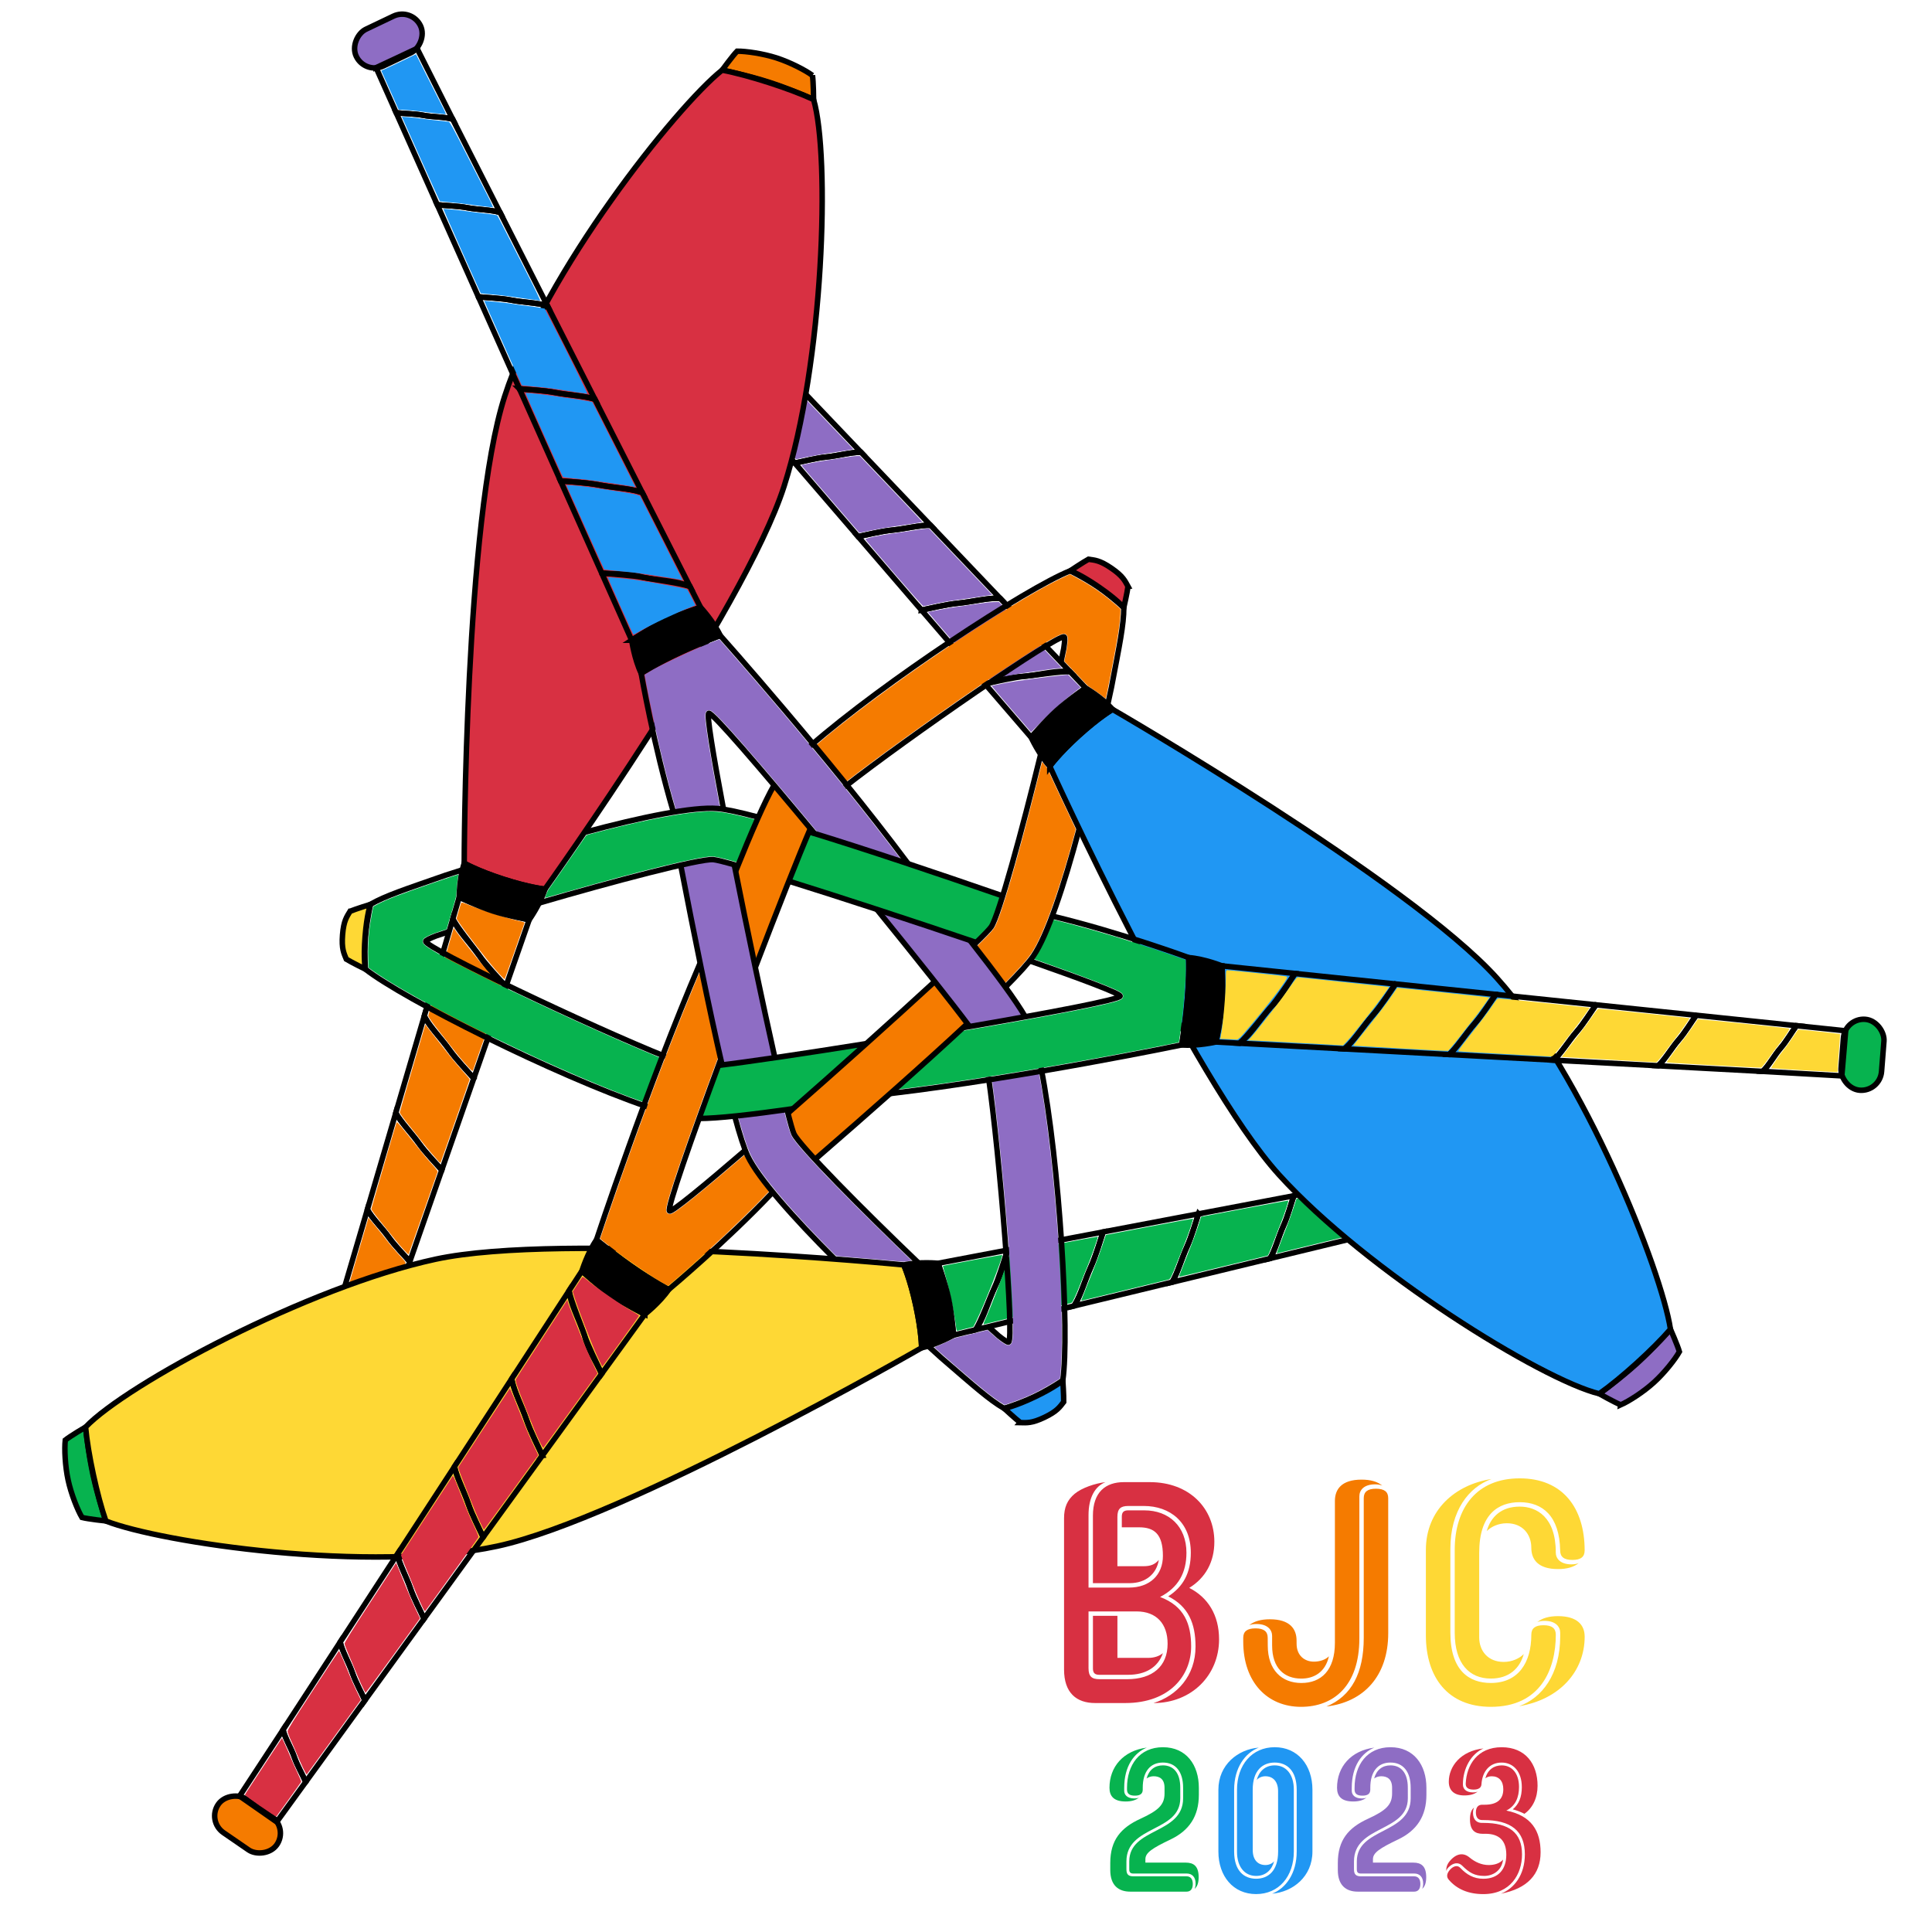 <?xml version="1.0" encoding="UTF-8" standalone="no"?>
<svg id="svg8" version="1.1" viewBox="8 4 85 88" height="1000" width="1000" sodipodi:docname="bjc-logo-web.svg" inkscape:version="1.2 (1:1.2.1+202207142221+cd75a1ee6d)"
   xmlns:inkscape="http://www.inkscape.org/namespaces/inkscape"
   xmlns:sodipodi="http://sodipodi.sourceforge.net/DTD/sodipodi-0.dtd"
   xmlns="http://www.w3.org/2000/svg"
   xmlns:svg="http://www.w3.org/2000/svg">
   <style id="style">
      .outline {
         fill: none;
         stroke: #000000;
         stroke-width: 0.25;
      }
      #text-B,
      #text-3,
      .solid-club-2,
      .hollow-cap-2,
      .hollow-club-handle-2
      {
         fill: #d83042;
      }
      #text-J,
      .hollow-club-2,
      .solid-cap-2,
      .solid-club-handle-2,
      .knob-2 {
         fill: #f57b00;
      }
      #text-C,
      .solid-club-1,
      .hollow-cap-1,
      .hollow-club-handle-1
       {
         fill: #fed835;
      }
      #text-2a,
      .hollow-club-1,
      .solid-club-handle-1,
      .solid-cap-1,
      .knob-1 
      {
         fill: #07b34f;
      }
      #text-0,
      .solid-club-3,
      .hollow-cap-3,
      .hollow-club-handle-3
      {
         fill: #2097f3;
      }
      #text-2b,
      .solid-club-handle-3,
      .hollow-club-3,
      .solid-cap-3,
      .knob-3
      {
         fill: #8e6dc4;
      }
      .solid-mid-1,
      .hollow-mid-1,
      .solid-mid-2,
      .hollow-mid-2,
      .solid-mid-3,
      .hollow-mid-3
      {
         fill: #000000;
      }

      .hollow-club-3 {
                                                                                                                                                                                                               <!-- fill: #ff00ff; -->
      }

      .text {
         fill: #ffffff;
      }
   </style>
   <g id="solid-club-handle-1" class="outline">
      <path d="m 52.395,60.94 -3.167,0.601 c 0,0 0.221,0.601 0.44,1.617 0.219,1.016 0.266,1.655 0.266,1.655 l 1.005,-0.243 c 0.065,-0.102 0.254,-0.386 6e-6,6e-6 0.245,-0.403 0.602,-1.346 0.846,-1.887 0.438,-0.867 0.444,-1.269 0.61,-1.743 z" />
      <path d="m 56.746,60.114 -4.352,0.826 c -0.164,0.497 -0.416,1.312 -0.61,1.743 -0.244,0.541 -0.452,1.251 -0.697,1.653 -0.085,0.14 -0.084,0.131 -0.149,0.233 l 4.478,-1.084 c 0.032,-0.052 0.027,-0.038 0.062,-0.096 0.245,-0.403 0.453,-1.113 0.697,-1.653 0.241,-0.534 0.444,-1.24 0.571,-1.622 z" />
      <path d="m 61.089,59.289 -4.343,0.824 c -0.127,0.382 -0.33,1.087 -0.571,1.622 -0.244,0.541 -0.452,1.251 -0.697,1.653 -0.035,0.058 -0.029,0.044 -0.062,0.096 l 4.473,-1.083 c 0.241,-0.399 0.438,-1.088 0.676,-1.615 0.22,-0.488 0.398,-1.13 0.523,-1.498 z" />
      <path d="m 65.432,58.465 -4.343,0.825 c -0.125,0.369 -0.303,1.01 -0.523,1.498 -0.238,0.527 -0.434,1.215 -0.676,1.615 l 4.462,-1.081 c 0.227,-0.382 0.389,-1.003 0.605,-1.482 0.199,-0.442 0.353,-1.025 0.475,-1.375 z" />
      <path d="m 69.775,57.64 -4.343,0.824 c -0.122,0.35 -0.276,0.933 -0.475,1.375 -0.216,0.478 -0.377,1.099 -0.605,1.482 l 4.462,-1.08 c 0.21,-0.36 0.339,-0.919 0.533,-1.349 0.179,-0.396 0.311,-0.924 0.427,-1.252 z" />
      <path d="m 74.117,56.816 -4.343,0.825 c -0.117,0.327 -0.249,0.856 -0.427,1.252 -0.194,0.43 -0.323,0.989 -0.533,1.349 l 4.462,-1.081 c 0.19,-0.332 0.29,-0.835 0.462,-1.216 0.158,-0.35 0.27,-0.828 0.38,-1.129 z" />
      <path d="m 76.247,56.411 -2.13,0.404 c -0.11,0.3 -0.222,0.779 -0.38,1.129 -0.172,0.381 -0.272,0.884 -0.462,1.216 l 3.378,-0.807 c -0.005,-0.018 0.012,0.063 0,0 l -0.406,-1.942 c -0.004,-0.02 0.003,0.02 -1.34e-4,3.5e-5 z" />
   </g>
   <g id="solid-club-handle-2" class="outline">
      <path d="m 29.541,48.934 1.063,-3.043 c 0,0 -0.631,-0.109 -1.621,-0.427 -0.99,-0.318 -1.567,-0.597 -1.567,-0.597 l -0.292,0.992 c 0.056,0.107 0.207,0.413 -7e-6,3e-6 0.226,0.413 0.865,1.194 1.211,1.676 0.532,0.813 0.877,1.019 1.205,1.4 z" />
      <path d="m 28.081,53.116 1.461,-4.182 c -0.349,-0.39 -0.928,-1.016 -1.205,-1.4 -0.346,-0.482 -0.857,-1.017 -1.084,-1.43 -0.079,-0.144 -0.072,-0.138 -0.127,-0.246 l -1.3,4.42 c 0.029,0.054 0.02,0.042 0.053,0.102 0.226,0.413 0.737,0.948 1.084,1.43 0.342,0.476 0.852,1.004 1.119,1.305 z" />
      <path d="m 26.623,57.289 1.458,-4.173 c -0.267,-0.301 -0.777,-0.829 -1.119,-1.305 -0.346,-0.482 -0.857,-1.017 -1.084,-1.43 -0.033,-0.059 -0.024,-0.048 -0.053,-0.102 l -1.299,4.416 c 0.225,0.409 0.723,0.923 1.06,1.392 0.313,0.435 0.779,0.909 1.036,1.202 z" />
      <path d="m 25.166,61.463 1.457,-4.173 c -0.257,-0.293 -0.723,-0.767 -1.036,-1.202 -0.337,-0.469 -0.835,-0.984 -1.06,-1.392 l -1.295,4.404 c 0.217,0.388 0.675,0.838 0.981,1.264 0.283,0.394 0.711,0.818 0.953,1.099 z" />
      <path d="m 23.709,65.636 1.457,-4.173 c -0.243,-0.281 -0.67,-0.705 -0.953,-1.099 -0.306,-0.426 -0.763,-0.876 -0.981,-1.264 l -1.295,4.404 c 0.206,0.362 0.626,0.753 0.902,1.136 0.253,0.353 0.645,0.731 0.87,0.996 z" />
      <path d="m 22.252,69.809 1.457,-4.173 C 23.483,65.371 23.092,64.992 22.838,64.64 22.563,64.257 22.143,63.865 21.937,63.503 l -1.295,4.404 c 0.192,0.331 0.578,0.668 0.822,1.008 0.224,0.311 0.582,0.648 0.788,0.893 z" />
      <path d="m 21.537,71.855 0.715,-2.047 c -0.205,-0.245 -0.564,-0.582 -0.788,-0.893 -0.244,-0.34 -0.63,-0.677 -0.822,-1.008 l -0.99,3.329 c 0.018,0.005 -0.06,-0.021 0,0 l 1.885,0.619 c 0.02,0.006 -0.019,-0.007 3.7e-5,-1.32e-4 z" />
   </g>
   <g id="solid-club-handle-3" class="outline">
      <path d="m 51.365,35.146 2.104,2.442 c 0,0 0.41,-0.492 1.181,-1.19 0.771,-0.698 1.3,-1.058 1.3,-1.058 l -0.713,-0.749 c -0.121,-0.006 -0.461,-0.027 2e-6,-8e-6 -0.471,-0.011 -1.466,0.152 -2.057,0.211 -0.97,0.054 -1.321,0.25 -1.815,0.344 z" />
      <path d="m 48.474,31.79 2.891,3.356 c 0.512,-0.107 1.344,-0.296 1.815,-0.344 0.59,-0.059 1.309,-0.234 1.78,-0.223 0.164,0.004 0.156,0.007 0.276,0.013 l -3.178,-3.336 c -0.061,-0.002 -0.047,-0.004 -0.114,-0.005 -0.471,-0.011 -1.19,0.164 -1.78,0.223 -0.583,0.058 -1.296,0.236 -1.69,0.317 z" />
      <path d="m 45.588,28.441 2.885,3.349 c 0.394,-0.081 1.106,-0.258 1.69,-0.317 0.59,-0.059 1.309,-0.234 1.78,-0.223 0.068,0.002 0.053,0.003 0.114,0.005 L 48.883,27.923 c -0.466,-0.009 -1.161,0.165 -1.736,0.222 -0.533,0.053 -1.177,0.22 -1.559,0.296 z" />
      <path d="m 42.703,25.092 2.885,3.349 c 0.382,-0.076 1.026,-0.243 1.559,-0.296 0.575,-0.058 1.27,-0.232 1.736,-0.222 L 45.717,24.599 c -0.445,-0.006 -1.063,0.165 -1.585,0.217 -0.483,0.048 -1.064,0.206 -1.429,0.276 z" />
      <path d="m 39.817,21.744 2.885,3.349 c 0.364,-0.07 0.946,-0.228 1.429,-0.276 0.522,-0.052 1.141,-0.223 1.585,-0.217 l -3.167,-3.324 c -0.417,-0.002 -0.966,0.166 -1.435,0.213 -0.432,0.043 -0.956,0.193 -1.298,0.256 z" />
      <path d="m 36.932,18.395 2.885,3.349 c 0.342,-0.063 0.866,-0.213 1.298,-0.256 0.469,-0.047 1.018,-0.215 1.435,-0.213 L 39.383,17.952 c -0.383,0.001 -0.868,0.166 -1.284,0.208 -0.382,0.038 -0.853,0.18 -1.167,0.235 z" />
      <path d="m 35.517,16.753 1.415,1.642 c 0.315,-0.055 0.786,-0.197 1.167,-0.235 0.416,-0.042 0.901,-0.207 1.284,-0.208 l -2.387,-2.522 c -0.013,0.013 0.048,-0.042 0,0 l -1.479,1.323 c -0.015,0.014 0.016,-0.013 9.6e-5,9.8e-5 z" />
   </g>

   <g id="solid-club-handle-fill-1" class="solid-club-handle-1">
      <path d="m 50.049,64.459 c -0.068,-0.583 -0.293,-1.673 -0.49,-2.37 -0.065,-0.23 -0.114,-0.421 -0.11,-0.426 0.021,-0.02 2.685,-0.516 2.699,-0.502 0.055,0.055 -0.836,2.323 -1.187,3.024 l -0.126,0.251 -0.35,0.085 c -0.192,0.047 -0.364,0.09 -0.383,0.097 -0.021,0.008 -0.041,-0.051 -0.053,-0.159 z" />
      <path d="m 51.389,64.075 c 0.226,-0.508 0.748,-1.86 0.936,-2.427 l 0.192,-0.576 1.989,-0.377 c 1.094,-0.207 1.993,-0.372 1.999,-0.367 0.02,0.02 -0.311,0.963 -0.467,1.335 -0.089,0.211 -0.238,0.582 -0.331,0.825 -0.172,0.448 -0.344,0.822 -0.394,0.852 -0.015,0.009 -0.907,0.23 -1.983,0.49 -1.076,0.26 -1.979,0.48 -2.006,0.488 -0.039,0.012 -0.026,-0.039 0.065,-0.244 z" />
      <path d="m 55.761,63.198 c 0.132,-0.344 0.363,-0.923 0.529,-1.327 0.113,-0.276 0.29,-0.753 0.393,-1.061 l 0.187,-0.56 1.98,-0.377 c 1.089,-0.207 1.985,-0.372 1.991,-0.366 0.019,0.019 -0.221,0.743 -0.347,1.045 -0.065,0.158 -0.222,0.552 -0.348,0.876 -0.266,0.685 -0.336,0.83 -0.407,0.852 -0.029,0.009 -0.901,0.221 -1.939,0.471 -1.038,0.251 -1.925,0.465 -1.973,0.477 -0.074,0.019 -0.083,0.015 -0.066,-0.03 z" />
      <path d="m 60.217,62.099 c 0.011,-0.028 0.097,-0.251 0.191,-0.494 0.094,-0.243 0.244,-0.621 0.333,-0.84 0.089,-0.219 0.231,-0.61 0.316,-0.87 l 0.153,-0.472 1.978,-0.375 c 1.088,-0.206 1.984,-0.369 1.991,-0.361 0.021,0.021 -0.188,0.654 -0.323,0.982 -0.065,0.157 -0.205,0.518 -0.311,0.802 -0.106,0.284 -0.216,0.561 -0.245,0.617 l -0.052,0.101 -1.986,0.481 c -1.092,0.265 -2.004,0.481 -2.026,0.481 -0.027,0 -0.034,-0.017 -0.02,-0.052 z" />
      <path d="m 64.654,61.082 c 0,-0.026 0.358,-0.976 0.459,-1.216 0.061,-0.146 0.185,-0.491 0.276,-0.766 l 0.165,-0.501 1.96,-0.375 c 1.078,-0.206 1.976,-0.372 1.996,-0.369 0.048,0.008 -0.209,0.752 -0.685,1.983 l -0.103,0.267 -1.982,0.479 c -1.09,0.263 -2.005,0.486 -2.034,0.494 -0.028,0.008 -0.052,0.01 -0.052,0.004 z" />
      <path d="m 69.119,59.947 c 0.011,-0.028 0.078,-0.211 0.147,-0.405 0.07,-0.195 0.163,-0.44 0.207,-0.545 0.044,-0.105 0.157,-0.423 0.25,-0.707 l 0.169,-0.515 1.984,-0.376 c 1.091,-0.207 1.99,-0.371 1.997,-0.364 0.021,0.021 -0.651,1.924 -0.696,1.969 -0.027,0.027 -3.948,0.992 -4.039,0.994 -0.026,5.9e-4 -0.033,-0.017 -0.019,-0.051 z" />
      <path d="m 73.572,58.874 c 0.012,-0.038 0.081,-0.235 0.153,-0.438 0.072,-0.203 0.216,-0.614 0.319,-0.914 0.103,-0.3 0.205,-0.555 0.226,-0.567 0.061,-0.035 1.765,-0.348 1.795,-0.33 0.015,0.009 0.027,0.046 0.027,0.081 3.54e-4,0.036 0.073,0.395 0.161,0.8 0.089,0.404 0.157,0.739 0.153,0.743 -0.004,0.004 -0.624,0.155 -1.377,0.334 -0.753,0.18 -1.394,0.334 -1.424,0.343 -0.046,0.014 -0.051,0.006 -0.033,-0.053 z" />
   </g>
   <g id="solid-club-handle-fill-2" class="solid-club-handle-2">
      <path d="M 29.055,48.154 C 28.678,47.724 27.674,46.421 27.407,46.016 l -0.113,-0.171 0.098,-0.345 c 0.054,-0.189 0.106,-0.36 0.116,-0.379 0.012,-0.024 0.094,-0.003 0.268,0.068 0.68,0.277 1.903,0.666 2.441,0.777 0.11,0.023 0.181,0.051 0.174,0.071 -0.007,0.018 -0.208,0.596 -0.448,1.285 -0.24,0.689 -0.445,1.264 -0.457,1.277 -0.011,0.013 -0.205,-0.187 -0.43,-0.444 z" />
      <path d="m 27.849,52.624 c -0.241,-0.258 -0.584,-0.667 -0.81,-0.968 -0.104,-0.138 -0.323,-0.416 -0.486,-0.619 -0.327,-0.406 -0.544,-0.713 -0.546,-0.772 -7.07e-4,-0.021 0.26,-0.929 0.579,-2.018 l 0.581,-1.979 0.104,0.152 c 0.057,0.083 0.283,0.377 0.502,0.653 0.219,0.276 0.493,0.621 0.609,0.766 0.116,0.146 0.385,0.46 0.598,0.698 l 0.387,0.433 -0.658,1.881 c -0.362,1.035 -0.664,1.899 -0.671,1.921 -0.008,0.025 -0.077,-0.028 -0.189,-0.148 z" />
      <path d="m 26.508,56.932 c -0.024,-0.029 -0.166,-0.19 -0.314,-0.358 -0.148,-0.168 -0.366,-0.431 -0.483,-0.585 -0.117,-0.154 -0.322,-0.413 -0.454,-0.575 -0.361,-0.442 -0.547,-0.696 -0.547,-0.749 0,-0.026 0.262,-0.937 0.582,-2.025 l 0.582,-1.978 0.086,0.12 c 0.047,0.066 0.234,0.306 0.415,0.533 0.181,0.227 0.438,0.553 0.571,0.725 0.133,0.172 0.401,0.49 0.595,0.706 0.194,0.217 0.353,0.403 0.353,0.414 0,0.027 -1.298,3.745 -1.322,3.789 -0.013,0.023 -0.033,0.017 -0.063,-0.019 z" />
      <path d="m 24.888,60.921 c -0.117,-0.126 -0.301,-0.341 -0.409,-0.478 -0.108,-0.136 -0.321,-0.402 -0.475,-0.59 -0.426,-0.523 -0.591,-0.742 -0.591,-0.786 0,-0.031 1.04,-3.603 1.144,-3.928 0.02,-0.062 0.07,-0.009 0.476,0.501 0.76,0.954 0.872,1.09 1.149,1.395 0.174,0.192 0.261,0.31 0.25,0.339 -0.01,0.024 -0.309,0.88 -0.665,1.901 -0.356,1.021 -0.652,1.861 -0.657,1.866 -0.005,0.005 -0.105,-0.094 -0.222,-0.221 z" />
      <path d="m 23.384,65.043 c -0.132,-0.144 -0.322,-0.367 -0.422,-0.497 -0.101,-0.13 -0.326,-0.406 -0.5,-0.614 -0.175,-0.208 -0.324,-0.405 -0.332,-0.439 -0.008,-0.034 0.249,-0.954 0.57,-2.045 l 0.584,-1.983 0.322,0.39 c 0.177,0.215 0.388,0.477 0.467,0.583 0.165,0.219 0.379,0.47 0.688,0.808 0.118,0.128 0.214,0.247 0.214,0.263 0,0.057 -1.312,3.794 -1.332,3.794 -0.011,2.36e-4 -0.128,-0.117 -0.259,-0.261 z" />
      <path d="m 21.993,69.29 c -0.105,-0.111 -0.29,-0.327 -0.412,-0.48 -0.122,-0.153 -0.3,-0.364 -0.396,-0.47 -0.213,-0.235 -0.366,-0.427 -0.366,-0.461 -7.07e-4,-0.063 1.166,-3.989 1.184,-3.983 0.029,0.011 0.549,0.625 0.719,0.848 0.08,0.105 0.265,0.323 0.411,0.483 0.146,0.16 0.296,0.328 0.332,0.373 l 0.066,0.082 -0.662,1.894 c -0.364,1.042 -0.667,1.899 -0.673,1.905 -0.006,0.006 -0.097,-0.08 -0.201,-0.191 z" />
      <path d="m 20.863,71.403 c -0.324,-0.108 -0.679,-0.22 -0.789,-0.249 -0.116,-0.031 -0.199,-0.07 -0.199,-0.092 0,-0.056 0.797,-2.732 0.822,-2.758 0.021,-0.022 0.389,0.384 0.687,0.759 0.09,0.113 0.279,0.331 0.418,0.484 0.14,0.153 0.254,0.294 0.254,0.314 0,0.034 -0.586,1.735 -0.599,1.737 -0.003,5.89e-4 -0.271,-0.087 -0.595,-0.195 z" />
   </g>
   <g id="solid-club-handle-fill-3" class="solid-club-handle-3">
      <path d="m 36.402,17.544 c -0.322,-0.375 -0.588,-0.698 -0.59,-0.716 -0.002,-0.019 0.222,-0.237 0.498,-0.486 0.276,-0.249 0.549,-0.498 0.608,-0.553 l 0.107,-0.101 0.999,1.052 c 0.549,0.579 1.002,1.061 1.007,1.072 0.008,0.02 -0.664,0.156 -1.054,0.212 -0.122,0.018 -0.392,0.071 -0.6,0.118 -0.208,0.047 -0.381,0.085 -0.383,0.085 -0.002,-2.36e-4 -0.268,-0.308 -0.59,-0.683 z" />
      <path d="m 38.55,20.034 c -0.937,-1.086 -1.303,-1.53 -1.274,-1.546 0.044,-0.024 0.494,-0.114 1.403,-0.28 0.392,-0.071 0.615,-0.1 0.642,-0.082 0.071,0.046 2.872,2.998 2.858,3.012 -0.019,0.019 -0.72,0.146 -1.098,0.199 -0.181,0.025 -0.51,0.085 -0.731,0.134 -0.221,0.048 -0.421,0.088 -0.444,0.088 -0.023,0 -0.634,-0.686 -1.356,-1.524 z" />
      <path d="m 41.449,23.4 c -0.719,-0.835 -1.311,-1.53 -1.316,-1.543 -0.009,-0.027 0.63,-0.166 0.981,-0.212 0.13,-0.017 0.451,-0.071 0.714,-0.12 0.263,-0.049 0.523,-0.084 0.579,-0.079 0.091,0.008 0.243,0.159 1.532,1.513 l 1.432,1.503 -0.389,0.066 c -0.214,0.036 -0.582,0.094 -0.817,0.127 -0.235,0.034 -0.646,0.107 -0.913,0.162 -0.267,0.056 -0.488,0.101 -0.491,0.101 -0.003,0 -0.594,-0.684 -1.313,-1.519 z" />
      <path d="m 44.321,26.734 c -0.729,-0.845 -1.323,-1.539 -1.32,-1.543 0.014,-0.019 0.857,-0.185 1.091,-0.214 0.146,-0.018 0.495,-0.072 0.776,-0.12 0.281,-0.047 0.575,-0.086 0.654,-0.086 h 0.143 l 1.428,1.496 c 0.786,0.823 1.424,1.501 1.418,1.507 -0.013,0.015 -0.776,0.135 -1.339,0.211 -0.251,0.034 -0.698,0.112 -0.992,0.173 l -0.535,0.111 z" />
      <path d="m 47.223,30.105 c -0.71,-0.826 -1.297,-1.518 -1.305,-1.539 -0.017,-0.045 0.718,-0.202 1.284,-0.273 0.203,-0.026 0.567,-0.078 0.811,-0.117 0.243,-0.039 0.522,-0.079 0.619,-0.089 l 0.177,-0.019 1.441,1.513 1.441,1.513 -0.159,0.023 c -0.087,0.013 -0.371,0.056 -0.631,0.095 -0.259,0.04 -0.631,0.092 -0.826,0.117 -0.373,0.047 -0.763,0.118 -1.215,0.219 -0.15,0.034 -0.289,0.06 -0.31,0.059 -0.02,-0.001 -0.618,-0.678 -1.328,-1.503 z" />
      <path d="m 50.096,33.434 c -0.731,-0.848 -1.326,-1.544 -1.322,-1.548 0.021,-0.021 1.086,-0.221 1.318,-0.247 0.154,-0.018 0.532,-0.072 0.84,-0.121 0.308,-0.049 0.674,-0.091 0.814,-0.094 l 0.254,-0.005 1.433,1.503 1.433,1.503 -0.242,0.02 c -0.133,0.011 -0.455,0.053 -0.714,0.094 -0.259,0.041 -0.631,0.096 -0.825,0.122 -0.285,0.038 -1.313,0.231 -1.596,0.299 -0.053,0.013 -0.268,-0.222 -1.391,-1.526 z" />
      <path d="m 52.561,36.297 c -0.496,-0.576 -0.899,-1.05 -0.894,-1.054 0.004,-0.004 0.27,-0.061 0.59,-0.125 0.493,-0.1 1.975,-0.3 2.699,-0.366 l 0.192,-0.017 0.286,0.288 0.286,0.288 -0.284,0.221 c -0.467,0.363 -0.997,0.836 -1.499,1.339 l -0.473,0.474 z" />
   </g>

   <rect id="knob-1" class="outline knob-1" width="1.851" height="3.24" x="94.22" y="43.077" rx="0.926" ry="0.926" transform="rotate(4.512)" />
   <rect id="knob-2" class="outline knob-2" width="1.851" height="3.24" x="60.779" y="-65.619" rx="0.926" ry="0.926" transform="rotate(124.512)" />
   <rect id="knob-3" class="outline knob-3" width="1.851" height="3.24" x="-16.634" y="17.69" ry="0.926" rx="0.926" transform="rotate(-115.488)" />

   <path id="solid-cap-1" class="cap outline solid-cap-1" d="m 9.473,69.595 c -0.044,0.405 -0.007,1.186 0.129,1.816 0.136,0.631 0.425,1.357 0.632,1.708 0.279,0.071 1.088,0.16 1.088,0.16 0,0 -0.37,-1.106 -0.588,-2.112 -0.217,-1.007 -0.336,-2.167 -0.336,-2.167 0,0 -0.701,0.415 -0.925,0.595 z" />
   <path id="solid-cap-2" d="M 43.506,7.435 C 43.178,7.194 42.483,6.836 41.869,6.638 41.255,6.441 40.481,6.328 40.074,6.332 c -0.201,0.206 -0.683,0.862 -0.683,0.862 0,0 1.143,0.232 2.123,0.547 0.981,0.315 2.045,0.792 2.045,0.792 0,0 -0.009,-0.814 -0.053,-1.099 z" class="cap outline solid-cap-2" />
   <path id="solid-cap-3" d="m 80.322,67.989 c 0.373,-0.164 1.031,-0.586 1.509,-1.02 0.478,-0.433 0.963,-1.046 1.163,-1.401 -0.078,-0.277 -0.405,-1.023 -0.405,-1.023 0,0 -0.772,0.874 -1.536,1.565 -0.763,0.692 -1.709,1.374 -1.709,1.374 0,0 0.71,0.4 0.978,0.504 z" class="cap outline solid-cap-3" />



   <path id="solid-club-body-1" class="outline solid-club-1" d="m 47.663,61.615 c 0,0 -15.524,-1.512 -21.332,-0.258 -5.808,1.254 -14.073,5.697 -15.933,7.644 0.106,1.193 0.528,3.149 0.924,4.279 2.492,0.982 12.022,2.399 17.83,1.146 5.808,-1.254 19.326,-9.035 19.326,-9.035 0,0 0.004,-0.688 -0.262,-1.919 -0.266,-1.231 -0.553,-1.856 -0.553,-1.856" />
   <path id="solid-club-body-2" class="outline solid-club-2" d="m 31.322,44.499 c 0,0 9.071,-12.688 10.89,-18.345 1.818,-5.657 2.103,-15.037 1.347,-17.62 -1.086,-0.505 -2.991,-1.117 -4.168,-1.34 -2.096,1.667 -8.089,9.211 -9.907,14.868 -1.818,5.657 -1.839,21.254 -1.839,21.254 0,0 0.594,0.347 1.793,0.732 1.199,0.386 1.884,0.45 1.884,0.45" />
   <path id="solid-club-body-3" class="outline solid-club-3" d="m 54.315,38.905 c 0,0 6.452,14.2 10.442,18.603 3.99,4.403 11.971,9.339 14.586,9.976 0.98,-0.688 2.463,-2.032 3.244,-2.94 -0.395,-2.649 -3.933,-11.611 -7.923,-16.014 -3.99,-4.403 -17.488,-12.219 -17.488,-12.219 0,0 -0.597,0.341 -1.531,1.187 -0.934,0.846 -1.331,1.407 -1.331,1.407" />




   <g id="hollow-club-body-fill-1" class="hollow-club-1">
      <path d="m 31.405,44.67 c 0.034,-0.085 0.063,-0.134 0.144,-0.247 0.177,-0.246 0.744,-1.057 1.176,-1.684 0.23,-0.334 0.434,-0.628 0.453,-0.654 0.034,-0.046 0.041,-0.049 0.238,-0.102 1.856,-0.496 3.603,-0.86 4.674,-0.974 0.722,-0.077 1.055,-0.068 1.626,0.045 0.33,0.065 1.166,0.262 1.173,0.277 9.8e-4,0.002 -0.023,0.06 -0.054,0.129 -0.076,0.17 -0.321,0.746 -0.542,1.278 -0.1,0.241 -0.193,0.459 -0.205,0.485 l -0.023,0.048 -0.193,-0.054 c -0.518,-0.145 -0.809,-0.209 -0.949,-0.207 -0.598,0.006 -3.178,0.635 -6.637,1.619 -0.521,0.148 -0.952,0.27 -0.957,0.271 -0.01,0.001 0.014,-0.072 0.077,-0.23 z" />
      <path d="m 25.862,49.646 c -0.006,0.005 -0.74,-0.409 -1.087,-0.612 -0.552,-0.324 -0.992,-0.602 -1.322,-0.838 l -0.171,-0.122 -0.003,-0.092 c -0.028,-0.82 -0.005,-1.323 0.088,-1.946 0.026,-0.174 0.12,-0.693 0.133,-0.732 0.004,-0.012 0.104,-0.069 0.238,-0.136 l 5.3e-5,1.3e-5 c 0.461,-0.231 0.871,-0.388 2.464,-0.942 0.715,-0.249 1.166,-0.397 1.176,-0.385 0.004,0.004 1.7e-4,0.039 -0.008,0.078 -0.024,0.116 -0.057,0.413 -0.071,0.638 -0.007,0.116 -0.016,0.232 -0.018,0.257 -0.003,0.025 -0.085,0.314 -0.183,0.641 -0.098,0.327 -0.195,0.656 -0.216,0.732 l -0.038,0.137 -0.243,0.077 c -0.401,0.127 -0.717,0.267 -0.795,0.35 -0.017,0.018 -0.038,0.055 -0.047,0.082 -0.043,0.134 0.071,0.242 0.553,0.522 l 0.198,0.115 0.278,0.15 c 0.173,0.104 1.375,0.714 2.228,1.13 l 0.636,0.312 c 0.003,-0.001 0.125,0.055 0.272,0.126 2.151,1.036 4.955,2.301 6.494,2.93 0.135,0.055 0.248,0.105 0.25,0.11 0.007,0.013 -0.641,1.809 -0.702,1.946 l -0.03,0.068 -0.145,-0.05 c -1.576,-0.54 -4.16,-1.649 -6.62,-2.843 l -0.277,-0.134 -0.252,-0.127 c -0.003,0.003 -0.712,-0.352 -1.112,-0.557 -0.626,-0.32 -1.395,-0.728 -1.403,-0.745 z" />
      <path d="m 47.47,53.556 c 0.58,-0.514 1.795,-1.612 2.493,-2.252 0.212,-0.195 0.393,-0.354 0.401,-0.353 0.016,8.92e-4 1.226,-0.207 2.03,-0.349 2.539,-0.449 4.329,-0.807 4.917,-0.982 0.253,-0.075 0.324,-0.12 0.344,-0.218 0.02,-0.098 -0.04,-0.172 -0.21,-0.26 -0.403,-0.207 -1.804,-0.741 -3.562,-1.356 -0.156,-0.055 -0.285,-0.101 -0.288,-0.103 -0.003,-0.002 0.015,-0.032 0.037,-0.067 0.067,-0.1 0.207,-0.344 0.288,-0.499 0.153,-0.295 0.408,-0.871 0.513,-1.156 0.015,-0.041 0.032,-0.075 0.037,-0.074 0.019,0.002 0.492,0.121 0.825,0.209 1.279,0.337 2.584,0.731 4.059,1.227 0.511,0.172 1.143,0.392 1.15,0.401 0.007,0.008 0.014,0.31 0.013,0.518 -0.002,0.272 -0.116,1.724 -0.17,2.15 -0.052,0.415 -0.144,1.077 -0.151,1.082 -0.003,0.003 -0.15,0.033 -0.327,0.069 -3.633,0.727 -7.383,1.378 -10.415,1.808 -0.862,0.122 -1.991,0.271 -2.033,0.267 -0.013,-8.91e-4 8.92e-4,-0.02 0.048,-0.062 z" />
      <path d="m 43.603,42.052 c 0.113,0.035 0.313,0.097 0.445,0.138 1.541,0.475 4.586,1.484 7.328,2.428 0.305,0.105 0.586,0.201 0.625,0.214 l 0.071,0.023 -0.103,0.317 c -0.126,0.385 -0.239,0.691 -0.32,0.868 -0.055,0.12 -0.072,0.144 -0.179,0.262 -0.15,0.164 -0.495,0.51 -0.519,0.521 -0.01,0.005 -0.567,-0.176 -1.238,-0.401 -2.35,-0.789 -4.921,-1.628 -6.81,-2.222 -0.195,-0.061 -0.356,-0.118 -0.357,-0.127 -0.004,-0.024 0.808,-2.019 0.84,-2.066 0.009,-0.012 0.079,0.002 0.218,0.045 z" />
      <path d="m 39.66,52.554 c 1.208,-0.153 3.74,-0.526 5.561,-0.819 0.248,-0.04 0.451,-0.068 0.452,-0.063 0.002,0.011 -0.844,0.767 -2.17,1.941 l -0.914,0.808 -0.142,0.023 c -0.078,0.012 -0.423,0.06 -0.767,0.105 -1.351,0.179 -2.311,0.278 -2.969,0.306 -0.218,0.009 -0.248,0.007 -0.242,-0.02 0.014,-0.066 0.791,-2.184 0.812,-2.214 0.008,-0.011 0.178,-0.041 0.379,-0.067 z" />
   </g>

   <g id="hollow-club-body-fill-2" class="hollow-club-2">
      <path d="m 54.126,38.892 c 0.056,0.071 0.085,0.122 0.142,0.248 0.124,0.277 0.543,1.172 0.871,1.86 0.174,0.366 0.327,0.69 0.34,0.72 0.023,0.053 0.022,0.06 -0.031,0.257 -0.499,1.855 -1.057,3.55 -1.494,4.535 -0.294,0.663 -0.469,0.947 -0.852,1.386 -0.221,0.253 -0.81,0.878 -0.826,0.877 -0.003,4e-5 -0.041,-0.05 -0.085,-0.112 -0.109,-0.151 -0.486,-0.651 -0.836,-1.109 -0.158,-0.207 -0.301,-0.396 -0.318,-0.42 l -0.03,-0.043 0.144,-0.14 c 0.385,-0.376 0.586,-0.597 0.654,-0.718 0.294,-0.521 1.039,-3.07 1.916,-6.558 0.132,-0.525 0.242,-0.959 0.244,-0.964 0.004,-0.009 0.055,0.048 0.161,0.182 z" />
      <path d="m 52.588,31.603 c -8.91e-4,-0.007 0.724,-0.436 1.074,-0.635 0.556,-0.316 1.018,-0.558 1.386,-0.726 l 0.191,-0.087 0.081,0.043 c 0.724,0.386 1.148,0.657 1.641,1.049 0.137,0.109 0.54,0.45 0.568,0.481 0.008,0.009 0.008,0.124 -0.001,0.274 l -4.4e-5,3.5e-5 c -0.03,0.515 -0.1,0.948 -0.416,2.605 -0.142,0.744 -0.239,1.208 -0.254,1.211 -0.005,8.92e-4 -0.034,-0.02 -0.064,-0.046 -0.089,-0.078 -0.33,-0.256 -0.517,-0.38 -0.097,-0.064 -0.193,-0.129 -0.214,-0.144 -0.021,-0.015 -0.229,-0.231 -0.463,-0.479 -0.234,-0.248 -0.471,-0.497 -0.526,-0.553 l -0.1,-0.101 0.055,-0.249 c 0.09,-0.411 0.128,-0.754 0.095,-0.864 -0.007,-0.024 -0.029,-0.061 -0.047,-0.081 -0.095,-0.105 -0.245,-0.06 -0.729,0.218 l -0.199,0.114 -0.269,0.165 c -0.177,0.098 -1.306,0.834 -2.093,1.364 l -0.588,0.394 c 1.43e-4,0.003 -0.11,0.08 -0.245,0.172 -1.973,1.345 -4.47,3.141 -5.784,4.16 -0.115,0.089 -0.214,0.162 -0.22,0.162 -0.015,-8.91e-4 -1.246,-1.46 -1.334,-1.581 l -0.043,-0.06 0.116,-0.101 c 1.256,-1.095 3.508,-2.778 5.772,-4.312 l 0.255,-0.172 0.236,-0.155 c -8.91e-4,-0.004 0.661,-0.44 1.039,-0.684 0.59,-0.382 1.328,-0.844 1.346,-0.843 z" />
      <path d="m 38.398,48.362 c 0.155,0.759 0.499,2.361 0.704,3.285 0.063,0.281 0.11,0.517 0.105,0.524 -0.009,0.013 -0.434,1.165 -0.713,1.933 -0.88,2.423 -1.466,4.152 -1.608,4.749 -0.061,0.257 -0.058,0.341 0.016,0.407 0.075,0.067 0.169,0.052 0.33,-0.052 0.381,-0.245 1.543,-1.192 2.955,-2.407 0.125,-0.108 0.23,-0.196 0.233,-0.197 0.003,-8.91e-4 0.021,0.029 0.039,0.066 0.053,0.108 0.194,0.352 0.288,0.499 0.179,0.28 0.55,0.789 0.745,1.022 0.028,0.034 0.049,0.065 0.046,0.069 -0.011,0.016 -0.351,0.366 -0.593,0.61 -0.931,0.939 -1.925,1.872 -3.092,2.901 -0.405,0.357 -0.911,0.794 -0.922,0.796 -0.01,0.002 -0.276,-0.143 -0.455,-0.248 -0.235,-0.138 -1.434,-0.963 -1.777,-1.222 -0.334,-0.253 -0.86,-0.663 -0.862,-0.672 -8.47e-4,-0.004 0.046,-0.147 0.104,-0.318 1.187,-3.51 2.498,-7.082 3.642,-9.923 0.325,-0.807 0.761,-1.859 0.785,-1.894 0.008,-0.011 0.017,0.011 0.029,0.073 z" />
      <path d="m 50.294,50.764 c -0.087,0.08 -0.241,0.223 -0.342,0.317 -1.182,1.097 -3.578,3.23 -5.767,5.132 -0.243,0.212 -0.467,0.407 -0.498,0.434 l -0.055,0.05 L 43.409,56.449 c -0.27,-0.301 -0.479,-0.552 -0.591,-0.711 -0.076,-0.108 -0.089,-0.134 -0.137,-0.286 -0.067,-0.212 -0.195,-0.684 -0.192,-0.71 0.001,-0.011 0.436,-0.403 0.966,-0.872 1.858,-1.641 3.87,-3.448 5.329,-4.787 0.15,-0.138 0.28,-0.249 0.288,-0.245 0.022,0.009 1.345,1.709 1.369,1.76 0.006,0.014 -0.042,0.067 -0.148,0.166 z" />
      <path d="m 43.171,42.099 c -0.471,1.123 -1.414,3.503 -2.071,5.226 -0.089,0.235 -0.167,0.425 -0.172,0.423 -0.011,-0.004 -0.243,-1.115 -0.595,-2.85 l -0.243,-1.196 0.051,-0.135 c 0.029,-0.074 0.16,-0.396 0.292,-0.717 0.52,-1.259 0.915,-2.14 1.219,-2.724 0.101,-0.193 0.118,-0.218 0.138,-0.2 0.05,0.045 1.496,1.777 1.511,1.81 0.006,0.012 -0.053,0.175 -0.132,0.362 z" />
   </g>
   <g id="hollow-club-body-fill-3" class="hollow-club-3">
      <path d="m 47.77,61.458 c -0.09,0.013 -0.148,0.013 -0.286,-0.001 -0.302,-0.031 -1.287,-0.116 -2.046,-0.176 -0.404,-0.032 -0.761,-0.062 -0.793,-0.066 -0.057,-0.007 -0.063,-0.011 -0.207,-0.155 -1.357,-1.36 -2.546,-2.691 -3.18,-3.561 -0.427,-0.587 -0.586,-0.88 -0.774,-1.43 -0.109,-0.318 -0.356,-1.141 -0.347,-1.154 0.001,-0.002 0.064,-0.01 0.139,-0.018 0.185,-0.019 0.807,-0.096 1.378,-0.169 0.259,-0.033 0.494,-0.063 0.523,-0.065 l 0.053,-0.004 0.05,0.195 c 0.133,0.522 0.224,0.805 0.295,0.925 0.304,0.515 2.139,2.435 4.721,4.938 0.389,0.377 0.71,0.689 0.713,0.693 0.006,0.008 -0.069,0.024 -0.238,0.048 z" />
      <path d="m 54.851,63.771 c 0.007,0.003 0.016,0.845 0.013,1.247 -0.004,0.64 -0.026,1.16 -0.064,1.564 l -0.02,0.209 -0.078,0.049 c -0.696,0.434 -1.143,0.666 -1.729,0.897 -0.163,0.064 -0.66,0.243 -0.7,0.251 -0.012,0.003 -0.112,-0.056 -0.237,-0.138 l -1.4e-5,-5.8e-5 c -0.431,-0.284 -0.772,-0.56 -2.048,-1.662 -0.573,-0.495 -0.927,-0.811 -0.922,-0.825 0.002,-0.005 0.034,-0.02 0.072,-0.032 0.112,-0.038 0.386,-0.158 0.588,-0.258 0.104,-0.052 0.208,-0.102 0.232,-0.113 0.023,-0.01 0.314,-0.083 0.646,-0.162 0.332,-0.079 0.666,-0.159 0.741,-0.179 l 0.138,-0.036 0.188,0.172 c 0.311,0.283 0.589,0.488 0.701,0.514 0.025,0.006 0.067,0.006 0.094,-2.45e-4 0.138,-0.03 0.174,-0.182 0.176,-0.74 l 8.91e-4,-0.229 -0.009,-0.315 c 0.003,-0.202 -0.07,-1.548 -0.135,-2.495 l -0.048,-0.706 c -0.002,-0.001 -0.015,-0.136 -0.027,-0.298 -0.179,-2.381 -0.485,-5.442 -0.71,-7.089 -0.02,-0.144 -0.033,-0.267 -0.03,-0.272 0.008,-0.013 1.887,-0.349 2.037,-0.365 l 0.074,-0.008 0.03,0.151 c 0.321,1.635 0.652,4.427 0.848,7.155 l 0.022,0.307 0.016,0.282 c 0.004,0.002 0.051,0.792 0.073,1.242 0.035,0.702 0.066,1.572 0.057,1.587 z" />
      <path d="m 47.432,43.102 c -0.735,-0.245 -2.294,-0.749 -3.197,-1.033 -0.275,-0.086 -0.503,-0.163 -0.507,-0.171 -0.007,-0.014 -0.792,-0.958 -1.318,-1.583 -1.659,-1.974 -2.863,-3.345 -3.309,-3.767 -0.192,-0.182 -0.266,-0.221 -0.361,-0.189 -0.095,0.031 -0.129,0.121 -0.12,0.312 0.022,0.453 0.26,1.933 0.607,3.763 0.031,0.162 0.055,0.298 0.054,0.301 -8.02e-4,0.003 -0.035,0.004 -0.077,8.92e-4 -0.12,-0.008 -0.402,-0.007 -0.576,4.45e-4 -0.332,0.015 -0.958,0.082 -1.258,0.134 -0.043,0.007 -0.08,0.01 -0.083,0.005 -0.008,-0.017 -0.141,-0.487 -0.232,-0.819 -0.348,-1.276 -0.659,-2.604 -0.967,-4.129 -0.107,-0.529 -0.232,-1.185 -0.228,-1.196 0.003,-0.01 0.262,-0.167 0.443,-0.27 0.236,-0.134 1.551,-0.761 1.947,-0.928 0.386,-0.163 1.004,-0.414 1.013,-0.411 0.004,0.001 0.104,0.113 0.224,0.249 2.446,2.783 4.884,5.705 6.773,8.115 0.537,0.685 1.23,1.588 1.248,1.627 0.006,0.012 -0.018,0.009 -0.078,-0.011 z" />
      <path d="m 39.404,52.203 c -0.026,-0.115 -0.073,-0.32 -0.104,-0.455 -0.359,-1.572 -1.008,-4.713 -1.561,-7.56 -0.061,-0.317 -0.119,-0.608 -0.127,-0.648 l -0.015,-0.073 0.326,-0.069 c 0.396,-0.084 0.718,-0.139 0.912,-0.156 0.132,-0.012 0.161,-0.01 0.316,0.024 0.217,0.048 0.689,0.173 0.711,0.189 0.009,0.006 0.131,0.579 0.272,1.273 0.492,2.43 1.051,5.075 1.481,7.008 0.045,0.199 0.075,0.367 0.068,0.372 -0.019,0.015 -2.153,0.31 -2.209,0.306 -0.015,-0.001 -0.038,-0.07 -0.07,-0.211 z" />
      <path d="m 50.47,50.367 c -0.737,-0.97 -2.326,-2.976 -3.49,-4.406 -0.158,-0.195 -0.285,-0.357 -0.281,-0.36 0.009,-0.007 1.086,0.347 2.766,0.909 l 1.157,0.387 0.091,0.112 c 0.05,0.062 0.263,0.337 0.474,0.611 0.83,1.08 1.396,1.862 1.749,2.418 0.117,0.184 0.13,0.212 0.104,0.22 -0.064,0.02 -2.287,0.407 -2.323,0.404 -0.013,-8.91e-4 -0.125,-0.134 -0.247,-0.295 z" />
   </g>

   <g id="hollow-club-body-outline-1" class="outline">
      <path d="m 38.344,54.944 c 0.825,0.002 2.37,-0.171 4.275,-0.443 m 4.447,-0.693 c 6.037,-0.716 13.259,-2.213 13.259,-2.213 0,0 0.184,-1.137 0.281,-2.37 0.097,-1.233 0.033,-1.609 0.033,-1.609 0,0 -3.138,-1.152 -6.187,-1.883 M 52.153,44.801 C 49.166,43.768 45.919,42.675 43.373,41.896 M 41.015,41.214 c -0.827,-0.219 -1.466,-0.358 -1.843,-0.388 -1.113,-0.088 -3.448,0.388 -6.037,1.083 m -5.625,1.728 -0.715,0.229 c -1.868,0.652 -2.722,0.928 -3.421,1.325 -0.237,1.152 -0.287,1.777 -0.233,2.952 1.713,1.348 8.643,4.831 12.831,6.264" />
      <path d="m 42.435,44.137 c 2.391,0.747 5.633,1.808 8.499,2.781 m 2.466,0.848 c 2.404,0.84 4.131,1.491 4.122,1.606 -0.012,0.155 -3.314,0.78 -7.184,1.441 m -4.384,0.724 c -2.796,0.447 -5.371,0.83 -6.738,0.991 M 36.814,52.125 C 33.494,50.798 25.865,47.175 25.889,46.876 c 0.003,-0.043 0.172,-0.128 0.469,-0.245 l 0.566,-0.187 m 4.114,-1.308 c 3.404,-0.995 7.346,-2.03 7.95,-1.982 0.137,0.011 0.532,0.111 1.117,0.279" />
   </g>
   <g id="hollow-club-body-outline-2" class="outline">
      <path d="m 41.759,39.764 c -0.414,0.713 -1.037,2.139 -1.754,3.924 m -1.623,4.198 c -2.399,5.586 -4.714,12.589 -4.714,12.589 0,0 0.893,0.728 1.912,1.429 1.019,0.701 1.377,0.833 1.377,0.833 0,0 2.567,-2.142 4.724,-4.417 m 1.958,-1.525 c 2.388,-2.07 4.958,-4.336 6.905,-6.152 m 1.769,-1.701 c 0.604,-0.606 1.044,-1.091 1.258,-1.402 0.632,-0.92 1.388,-3.181 2.081,-5.77 m 1.316,-5.735 0.159,-0.734 c 0.37,-1.944 0.557,-2.822 0.562,-3.625 -0.879,-0.781 -1.396,-1.137 -2.44,-1.678 -2.024,0.809 -8.505,5.069 -11.84,7.98" />
      <path d="m 49.073,48.71 c -1.842,1.697 -4.382,3.975 -6.658,5.97 m -1.968,1.711 c -1.93,1.662 -3.357,2.832 -3.452,2.767 -0.128,-0.088 0.981,-3.26 2.345,-6.942 m 1.565,-4.158 c 1.011,-2.645 1.967,-5.066 2.511,-6.331 m 1.549,-1.879 c 2.809,-2.211 9.761,-7.007 10.009,-6.837 0.035,0.024 0.025,0.213 -0.022,0.529 l -0.122,0.584 m -0.924,4.216 c -0.84,3.445 -1.915,7.377 -2.258,7.876 -0.078,0.113 -0.362,0.405 -0.8,0.828" />
   </g>
   <g id="hollow-club-body-outline-3" class="outline">
      <path d="m 53.198,50.311 c -0.41,-0.715 -1.334,-1.967 -2.521,-3.481 m -2.824,-3.505 c -3.639,-4.871 -8.546,-10.377 -8.546,-10.377 0,0 -1.077,0.41 -2.193,0.942 -1.117,0.532 -1.41,0.776 -1.41,0.776 0,0 0.572,3.294 1.463,6.3 m 0.342,2.459 c 0.599,3.103 1.276,6.462 1.875,9.056 m 0.588,2.383 c 0.223,0.826 0.423,1.449 0.585,1.791 0.48,1.008 2.061,2.792 3.956,4.687 m 4.309,4.007 0.556,0.504 c 1.499,1.292 2.165,1.893 2.858,2.3 1.116,-0.371 1.682,-0.64 2.673,-1.274 0.311,-2.157 -0.138,-9.9 -0.991,-14.244" />
      <path d="m 41.793,52.172 c -0.549,-2.444 -1.251,-5.782 -1.841,-8.751 m -0.498,-2.56 c -0.474,-2.502 -0.774,-4.323 -0.671,-4.373 0.14,-0.067 2.332,2.48 4.84,5.502 m 2.819,3.435 c 1.785,2.198 3.404,4.236 4.227,5.34 m 0.853,2.281 c 0.511,3.538 1.187,11.957 0.916,12.086 -0.039,0.018 -0.197,-0.085 -0.447,-0.283 l -0.445,-0.397 m -3.19,-2.908 C 45.793,59.093 42.925,56.196 42.665,55.649 42.606,55.525 42.495,55.133 42.348,54.542" />
   </g>



   <path id="solid-club-mid-1" class="outline solid-mid-1" d="m 47.663,61.615 c 0,0 0.287,0.625 0.553,1.856 0.266,1.231 0.262,1.919 0.262,1.919 0.726,-0.157 1.456,-0.577 1.456,-0.577 0,0 -0.071,-0.937 -0.227,-1.663 -0.157,-0.726 -0.479,-1.609 -0.479,-1.609 0,0 -0.839,-0.082 -1.565,0.074 z" />
   <path id="solid-club-mid-2" class="outline solid-mid-2" d="m 31.322,44.499 c 0,0 -0.685,-0.064 -1.884,-0.45 -1.199,-0.386 -1.793,-0.732 -1.793,-0.732 -0.227,0.707 -0.228,1.55 -0.228,1.55 0,0 0.847,0.407 1.554,0.635 0.707,0.227 1.633,0.39 1.633,0.39 0,0 0.491,-0.685 0.718,-1.392 z" />
   <path id="solid-club-mid-3" class="outline solid-mid-3" d="m 54.315,38.905 c 0,0 0.398,-0.561 1.331,-1.407 0.934,-0.846 1.531,-1.187 1.531,-1.187 -0.499,-0.55 -1.228,-0.972 -1.228,-0.972 0,0 -0.776,0.53 -1.327,1.029 -0.55,0.499 -1.154,1.219 -1.154,1.219 0,0 0.348,0.767 0.847,1.318 z" />

   <path id="hollow-club-mid-1" class="outline hollow-mid-1" d="m 62.16,47.995 c 0,0 -0.793,-0.321 -1.52,-0.378 0,0 0.034,0.76 -0.063,1.994 -0.097,1.233 -0.251,1.985 -0.251,1.985 0.727,0.057 1.561,-0.135 1.561,-0.135 0,0 0.238,-1.078 0.288,-1.705 0.05,-0.626 -0.014,-1.761 -0.014,-1.761 z" />
   <path id="hollow-club-mid-2" class="outline hollow-mid-2" d="m 35.869,63.864 c 0,0 0.674,-0.526 1.088,-1.127 0,0 -0.675,-0.351 -1.695,-1.052 -1.019,-0.701 -1.594,-1.21 -1.594,-1.21 -0.413,0.601 -0.663,1.419 -0.663,1.419 0,0 0.815,0.745 1.332,1.102 0.517,0.357 1.532,0.868 1.532,0.868 z" />
   <path id="hollow-club-mid-3" class="outline hollow-mid-3" d="m 35.272,33.161 c 0,0 0.119,0.847 0.432,1.506 0,0 0.642,-0.41 1.758,-0.942 1.117,-0.532 1.845,-0.776 1.845,-0.776 -0.314,-0.658 -0.897,-1.284 -0.897,-1.284 0,0 -1.053,0.333 -1.62,0.603 -0.568,0.269 -1.518,0.893 -1.518,0.893 z" />


   <path id="hollow-cap-1" class="cap outline hollow-cap-1" d="m 22.446,45.507 c -0.149,0.247 -0.292,0.428 -0.343,1.071 -0.051,0.643 0.063,0.844 0.171,1.111 0.247,0.149 0.868,0.456 0.868,0.456 0,0 -0.093,-0.459 -0.012,-1.486 0.081,-1.027 0.245,-1.466 0.245,-1.466 0,0 -0.662,0.206 -0.929,0.314 z" />
   <path id="hollow-cap-2" class="cap outline hollow-cap-2" d="m 57.881,30.714 c -0.139,-0.252 -0.224,-0.467 -0.756,-0.832 -0.532,-0.366 -0.763,-0.368 -1.048,-0.408 -0.252,0.139 -0.829,0.524 -0.829,0.524 0,0 0.444,0.149 1.293,0.733 0.849,0.584 1.147,0.945 1.147,0.945 0,0 0.153,-0.676 0.192,-0.962 z" />
   <path id="hollow-cap-3" class="cap outline hollow-cap-3" d="m 52.974,68.798 c 0.288,0.005 0.516,0.039 1.099,-0.239 0.582,-0.278 0.7,-0.476 0.877,-0.703 0.005,-0.288 -0.039,-0.98 -0.039,-0.98 0,0 -0.351,0.31 -1.281,0.753 -0.93,0.443 -1.392,0.521 -1.392,0.521 0,0 0.509,0.47 0.737,0.647 z" />

   <g id="hollow-club-handle-1" class="outline">
      <path d="M 65.489,48.341 62.16,47.995 c 0,0 0.04,0.663 -0.045,1.74 -0.085,1.077 -0.229,1.726 -0.229,1.726 l 1.072,0.058 c 0.095,-0.082 0.368,-0.308 6e-6,4e-6 0.364,-0.328 1,-1.159 1.404,-1.624 0.493,-0.454 0.807,-1.104 1.126,-1.552 z" />
      <path d="m 70.064,48.818 -4.575,-0.476 c -0.311,0.446 -0.805,1.181 -1.126,1.552 -0.404,0.465 -0.823,1.109 -1.186,1.437 -0.126,0.114 -0.123,0.106 -0.218,0.187 l 4.778,0.257 c 0.048,-0.042 0.038,-0.03 0.09,-0.078 0.364,-0.328 0.782,-0.972 1.186,-1.437 0.399,-0.46 0.811,-1.101 1.052,-1.443 z" />
      <path d="M 74.63,49.293 70.064,48.818 c -0.24,0.342 -0.652,0.983 -1.052,1.443 -0.404,0.465 -0.823,1.109 -1.186,1.437 -0.052,0.047 -0.043,0.035 -0.09,0.078 l 4.773,0.257 c 0.359,-0.325 0.76,-0.951 1.154,-1.404 0.365,-0.42 0.733,-1.005 0.967,-1.334 z" />
      <path d="m 79.196,49.769 -4.566,-0.475 c -0.235,0.329 -0.603,0.914 -0.967,1.334 -0.394,0.453 -0.795,1.079 -1.154,1.404 l 4.76,0.256 c 0.34,-0.312 0.686,-0.882 1.043,-1.293 0.33,-0.38 0.657,-0.914 0.883,-1.226 z" />
      <path d="m 83.761,50.244 -4.566,-0.475 c -0.226,0.312 -0.553,0.846 -0.883,1.226 -0.357,0.411 -0.703,0.981 -1.043,1.293 l 4.761,0.256 c 0.316,-0.295 0.612,-0.813 0.933,-1.183 0.296,-0.34 0.585,-0.827 0.799,-1.118 z" />
      <path d="m 88.327,50.719 -4.566,-0.475 c -0.214,0.291 -0.503,0.777 -0.799,1.118 -0.321,0.37 -0.616,0.888 -0.933,1.183 l 4.76,0.256 c 0.288,-0.274 0.537,-0.744 0.822,-1.072 0.261,-0.301 0.516,-0.743 0.714,-1.009 z" />
      <path d="m 90.566,50.952 -2.239,-0.233 c -0.199,0.266 -0.453,0.709 -0.714,1.009 -0.285,0.328 -0.534,0.798 -0.822,1.072 l 3.601,0.205 c 3.59e-4,-0.019 -0.007,0.066 0,0 l 0.175,-2.053 c 0.002,-0.021 -0.003,0.021 -1.45e-4,-4e-6 z" />
   </g>
   <g id="hollow-club-handle-2" class="outline">
      <path d="m 33.904,66.574 1.965,-2.71 c 0,0 -0.595,-0.297 -1.485,-0.909 -0.89,-0.612 -1.38,-1.061 -1.38,-1.061 l -0.586,0.9 c 0.023,0.123 0.083,0.473 -8e-6,2e-6 0.102,0.479 0.504,1.446 0.705,2.028 0.146,0.653 0.552,1.251 0.781,1.752 z" />
      <path d="m 31.204,70.298 2.7,-3.724 c -0.231,-0.492 -0.62,-1.287 -0.781,-1.752 -0.201,-0.583 -0.549,-1.267 -0.651,-1.746 -0.035,-0.167 -0.03,-0.159 -0.053,-0.282 l -2.611,4.009 c 0.013,0.062 0.007,0.048 0.022,0.117 0.102,0.479 0.45,1.163 0.651,1.746 0.198,0.576 0.548,1.253 0.724,1.632 z" />
      <path d="m 28.509,74.014 2.695,-3.716 c -0.176,-0.379 -0.525,-1.056 -0.724,-1.632 -0.201,-0.583 -0.549,-1.267 -0.651,-1.746 -0.015,-0.069 -0.009,-0.055 -0.022,-0.117 l -2.609,4.005 c 0.102,0.474 0.444,1.134 0.639,1.701 0.181,0.526 0.504,1.137 0.672,1.505 z" />
      <path d="m 25.815,77.731 2.694,-3.716 c -0.168,-0.368 -0.491,-0.979 -0.672,-1.505 -0.196,-0.567 -0.538,-1.228 -0.639,-1.701 L 24.596,74.802 c 0.1,0.451 0.421,1.035 0.598,1.55 0.164,0.476 0.463,1.026 0.62,1.378 z" />
      <path d="m 23.121,81.447 2.695,-3.716 C 25.658,77.379 25.359,76.829 25.195,76.353 25.017,75.838 24.697,75.253 24.596,74.802 l -2.602,3.995 c 0.097,0.422 0.398,0.936 0.558,1.399 0.147,0.426 0.423,0.92 0.569,1.25 z" />
      <path d="m 20.426,85.163 2.694,-3.716 c -0.145,-0.331 -0.422,-0.824 -0.569,-1.25 -0.16,-0.463 -0.461,-0.978 -0.558,-1.399 l -2.602,3.995 c 0.093,0.387 0.376,0.837 0.517,1.248 0.13,0.377 0.386,0.818 0.517,1.123 z" />
      <path d="m 19.105,86.985 1.321,-1.822 c -0.131,-0.305 -0.387,-0.747 -0.517,-1.123 -0.142,-0.411 -0.424,-0.861 -0.517,-1.248 l -1.978,3.016 c 0.016,0.01 -0.054,-0.039 0,0 l 1.691,1.178 c 0.018,0.012 -0.017,-0.013 7.6e-5,-1.21e-4 z" />
   </g>
   <g id="hollow-club-handle-3" class="outline">
      <path d="m 33.907,30.104 1.364,3.057 c 0,0 0.554,-0.367 1.529,-0.831 0.975,-0.465 1.609,-0.665 1.609,-0.665 l -0.486,-0.958 c -0.118,-0.042 -0.451,-0.165 4e-6,-6e-6 -0.466,-0.151 -1.504,-0.286 -2.109,-0.404 -0.639,-0.2 -1.359,-0.147 -1.908,-0.199 z" />
      <path d="m 32.032,25.904 1.875,4.2 c 0.542,0.046 1.425,0.107 1.908,0.199 0.605,0.117 1.372,0.158 1.837,0.309 0.162,0.053 0.153,0.053 0.271,0.095 l -2.166,-4.266 c -0.06,-0.02 -0.045,-0.018 -0.112,-0.039 -0.466,-0.151 -1.233,-0.191 -1.837,-0.309 -0.598,-0.116 -1.359,-0.152 -1.775,-0.189 z" />
      <path d="m 30.161,21.712 1.871,4.192 c 0.416,0.037 1.178,0.073 1.775,0.189 0.605,0.117 1.372,0.158 1.837,0.309 0.067,0.022 0.052,0.019 0.112,0.039 l -2.164,-4.262 c -0.461,-0.149 -1.204,-0.183 -1.793,-0.297 -0.546,-0.106 -1.237,-0.132 -1.639,-0.171 z" />
      <path d="m 28.29,17.52 1.871,4.191 c 0.403,0.039 1.093,0.065 1.639,0.171 0.589,0.114 1.332,0.148 1.793,0.297 l -2.158,-4.251 c -0.441,-0.138 -1.107,-0.153 -1.642,-0.257 -0.494,-0.096 -1.12,-0.112 -1.503,-0.152 z" />
      <path d="m 26.419,13.329 1.871,4.192 c 0.383,0.039 1.009,0.056 1.503,0.152 0.535,0.104 1.201,0.118 1.642,0.257 L 29.277,13.678 c -0.414,-0.127 -1.01,-0.123 -1.491,-0.216 -0.443,-0.086 -1.008,-0.093 -1.367,-0.133 z" />
      <path d="m 24.547,9.137 1.871,4.191 c 0.359,0.04 0.925,0.047 1.367,0.133 0.481,0.093 1.077,0.09 1.491,0.216 L 27.118,9.428 C 26.737,9.315 26.205,9.334 25.779,9.251 25.388,9.176 24.877,9.176 24.547,9.137 Z" />
      <path d="m 23.63,7.082 0.918,2.056 c 0.33,0.039 0.841,0.038 1.231,0.114 0.426,0.083 0.958,0.063 1.339,0.176 L 25.496,6.207 c -0.017,0.009 0.061,-0.027 0,0 l -1.866,0.875 c -0.019,0.009 0.02,-0.008 6.6e-5,1.265e-4 z" />
   </g>


   <g id="hollow-club-handle-fill-1" class="hollow-club-handle-1">
      <path d="m 62.426,51.332 -0.347,-0.014 0.023,-0.113 c 0.104,-0.516 0.233,-1.963 0.233,-2.625 1.18e-4,-0.339 0.009,-0.386 0.073,-0.386 0.173,-3.54e-4 2.623,0.259 2.691,0.285 0.065,0.025 0.027,0.097 -0.28,0.528 -0.312,0.44 -1.097,1.411 -1.711,2.118 -0.113,0.13 -0.235,0.233 -0.271,0.229 -0.036,-0.005 -0.221,-0.015 -0.412,-0.023 z" />
      <path d="m 65.685,51.506 c -1.094,-0.062 -2.068,-0.113 -2.163,-0.114 l -0.174,-0.002 0.13,-0.14 c 0.072,-0.077 0.316,-0.376 0.542,-0.664 0.226,-0.288 0.508,-0.647 0.626,-0.796 0.118,-0.149 0.375,-0.501 0.571,-0.781 0.35,-0.499 0.358,-0.509 0.449,-0.493 0.051,0.009 0.994,0.109 2.096,0.223 1.102,0.114 2.006,0.21 2.009,0.213 0.014,0.017 -0.617,0.881 -0.866,1.185 -0.159,0.195 -0.423,0.526 -0.587,0.737 -0.163,0.211 -0.375,0.464 -0.47,0.563 l -0.173,0.18 z" />
      <path d="m 70.107,51.744 c -1.078,-0.061 -1.964,-0.113 -1.967,-0.114 -0.007,-0.003 0.347,-0.454 0.832,-1.058 0.403,-0.502 0.665,-0.85 0.94,-1.248 l 0.232,-0.337 0.623,0.065 c 0.342,0.036 1.22,0.127 1.949,0.203 0.73,0.076 1.394,0.147 1.478,0.158 l 0.151,0.02 -0.28,0.398 c -0.154,0.219 -0.368,0.504 -0.477,0.634 -0.109,0.13 -0.334,0.415 -0.502,0.634 -0.168,0.219 -0.377,0.481 -0.465,0.582 l -0.16,0.184 -0.196,-0.004 c -0.108,-0.002 -1.079,-0.054 -2.157,-0.115 z" />
      <path d="m 74.984,52.009 c -1.104,-0.061 -2.027,-0.116 -2.052,-0.121 -0.032,-0.007 0.087,-0.18 0.407,-0.585 0.667,-0.847 0.948,-1.219 1.162,-1.539 0.16,-0.239 0.204,-0.287 0.268,-0.287 0.043,-4.46e-4 0.712,0.065 1.489,0.146 0.776,0.081 1.691,0.176 2.033,0.212 l 0.621,0.065 -0.237,0.341 c -0.13,0.187 -0.364,0.5 -0.52,0.694 -0.156,0.195 -0.377,0.48 -0.492,0.634 -0.115,0.154 -0.265,0.343 -0.333,0.42 -0.108,0.122 -0.138,0.14 -0.232,0.136 -0.059,-0.002 -1.011,-0.054 -2.115,-0.115 z" />
      <path d="m 79.909,52.273 c -1.102,-0.062 -2.066,-0.116 -2.141,-0.122 l -0.137,-0.009 0.314,-0.413 c 0.173,-0.227 0.428,-0.556 0.567,-0.73 0.139,-0.175 0.365,-0.482 0.501,-0.684 0.181,-0.268 0.264,-0.367 0.309,-0.368 0.034,-4.46e-4 0.624,0.058 1.312,0.13 0.688,0.072 1.602,0.167 2.032,0.211 0.43,0.044 0.786,0.084 0.791,0.088 0.018,0.014 -0.397,0.607 -0.606,0.867 -0.111,0.138 -0.303,0.39 -0.427,0.56 -0.241,0.332 -0.458,0.592 -0.49,0.585 -0.011,-0.002 -0.922,-0.054 -2.024,-0.116 z" />
      <path d="m 84.37,52.514 c -1.065,-0.059 -1.943,-0.114 -1.953,-0.124 -0.017,-0.017 0.491,-0.714 0.753,-1.033 0.075,-0.091 0.253,-0.337 0.396,-0.545 0.143,-0.209 0.263,-0.384 0.268,-0.39 0.009,-0.012 4.103,0.406 4.162,0.425 0.046,0.015 -0.161,0.333 -0.509,0.779 -0.132,0.17 -0.309,0.41 -0.394,0.533 -0.084,0.123 -0.2,0.279 -0.258,0.346 l -0.105,0.123 -0.211,-0.004 c -0.116,-0.002 -1.083,-0.052 -2.147,-0.111 z" />
      <path d="m 88.585,52.746 c -0.757,-0.045 -1.39,-0.086 -1.408,-0.092 -0.033,-0.011 0.323,-0.531 0.6,-0.876 0.129,-0.161 0.249,-0.331 0.623,-0.882 0.009,-0.013 1.896,0.186 1.911,0.202 0.007,0.007 -0.012,0.311 -0.042,0.676 -0.03,0.365 -0.058,0.753 -0.062,0.862 l -0.007,0.199 -0.119,-0.004 c -0.066,-0.002 -0.739,-0.04 -1.495,-0.085 z" />
   </g>
   <g id="hollow-club-handle-fill-2" class="hollow-club-handle-2">
      <path d="m 33.675,65.709 c -0.234,-0.51 -0.866,-2.153 -1.018,-2.649 l -0.071,-0.23 0.206,-0.318 c 0.113,-0.175 0.218,-0.33 0.232,-0.345 0.015,-0.016 0.09,0.028 0.181,0.106 0.453,0.385 1.651,1.212 2.169,1.498 0.132,0.073 0.237,0.146 0.232,0.162 -0.012,0.04 -1.651,2.311 -1.67,2.312 -0.008,7.08e-4 -0.126,-0.241 -0.262,-0.537 z" />
      <path d="M 31.054,69.606 C 30.871,69.218 30.844,69.151 30.36,67.928 30.041,67.125 29.968,66.9 29.997,66.824 c 0.009,-0.024 0.477,-0.751 1.04,-1.614 0.563,-0.864 1.087,-1.669 1.163,-1.788 l 0.14,-0.218 0.034,0.129 c 0.019,0.071 0.138,0.388 0.266,0.704 0.127,0.316 0.306,0.766 0.398,1 0.092,0.234 0.282,0.672 0.423,0.973 l 0.257,0.548 -1.219,1.68 c -0.67,0.924 -1.231,1.692 -1.246,1.707 -0.017,0.017 -0.094,-0.113 -0.2,-0.339 z" />
      <path d="m 28.322,73.242 c -0.11,-0.24 -0.253,-0.574 -0.316,-0.744 -0.064,-0.17 -0.213,-0.548 -0.332,-0.84 -0.119,-0.293 -0.235,-0.598 -0.259,-0.679 l -0.042,-0.147 1.167,-1.789 c 0.642,-0.984 1.174,-1.795 1.182,-1.804 0.013,-0.013 0.323,0.749 0.725,1.78 0.06,0.154 0.168,0.406 0.241,0.56 0.072,0.154 0.176,0.376 0.23,0.492 l 0.098,0.212 -1.224,1.689 c -0.673,0.929 -1.234,1.693 -1.247,1.697 -0.013,0.004 -0.113,-0.188 -0.223,-0.427 z" />
      <path d="m 25.645,76.997 c -0.107,-0.231 -0.246,-0.558 -0.31,-0.728 -0.064,-0.17 -0.196,-0.494 -0.293,-0.721 -0.097,-0.227 -0.199,-0.481 -0.226,-0.564 l -0.049,-0.151 1.168,-1.795 c 0.643,-0.987 1.178,-1.805 1.19,-1.817 0.012,-0.012 0.069,0.1 0.128,0.251 0.059,0.15 0.179,0.452 0.267,0.671 0.088,0.219 0.204,0.511 0.257,0.649 0.053,0.138 0.195,0.46 0.316,0.715 0.121,0.256 0.212,0.485 0.203,0.509 -0.014,0.036 -2.23,3.108 -2.406,3.336 -0.049,0.064 -0.053,0.057 -0.244,-0.355 z" />
      <path d="m 22.958,80.731 c -0.095,-0.206 -0.222,-0.501 -0.282,-0.656 -0.06,-0.155 -0.192,-0.472 -0.294,-0.704 -0.101,-0.232 -0.186,-0.458 -0.188,-0.501 -0.003,-0.058 0.309,-0.559 1.172,-1.884 l 1.176,-1.805 0.131,0.316 c 0.072,0.174 0.227,0.555 0.345,0.847 0.117,0.292 0.304,0.719 0.414,0.949 l 0.2,0.418 -1.23,1.697 c -0.677,0.933 -1.239,1.697 -1.25,1.697 -0.011,0 -0.098,-0.168 -0.193,-0.374 z" />
      <path d="m 20.295,84.513 c -0.085,-0.18 -0.206,-0.454 -0.269,-0.608 -0.063,-0.154 -0.184,-0.433 -0.269,-0.619 -0.086,-0.186 -0.157,-0.379 -0.158,-0.427 -0.002,-0.069 0.253,-0.481 1.162,-1.878 0.64,-0.984 1.171,-1.79 1.179,-1.79 0.019,-2.36e-4 0.315,0.682 0.473,1.089 0.066,0.17 0.211,0.498 0.322,0.729 l 0.202,0.419 -1.223,1.689 c -0.673,0.929 -1.232,1.697 -1.243,1.707 -0.011,0.01 -0.09,-0.129 -0.175,-0.31 z" />
      <path d="m 18.358,86.268 c -0.389,-0.271 -0.706,-0.503 -0.703,-0.516 0.004,-0.021 0.341,-0.54 1.314,-2.02 l 0.376,-0.571 0.136,0.291 c 0.075,0.16 0.189,0.424 0.254,0.586 0.065,0.162 0.203,0.473 0.307,0.691 0.105,0.218 0.184,0.412 0.177,0.431 -0.012,0.03 -1.085,1.526 -1.134,1.58 -0.01,0.011 -0.337,-0.202 -0.726,-0.473 z" />
   </g>
   <g id="hollow-club-handle-fill-3" class="hollow-club-handle-3">
      <path d="M 26.361,9.162 C 26.158,9.141 25.853,9.104 25.683,9.079 25.513,9.054 25.213,9.024 25.016,9.013 l -0.358,-0.02 -0.396,-0.888 -0.396,-0.888 0.179,-0.077 c 0.098,-0.043 0.454,-0.211 0.791,-0.374 l 0.612,-0.297 0.445,0.89 c 0.245,0.489 0.557,1.106 0.694,1.369 0.201,0.385 0.239,0.478 0.196,0.475 -0.03,-0.002 -0.22,-0.021 -0.422,-0.041 z" />
      <path d="m 28.467,13.392 c -0.244,-0.029 -0.576,-0.073 -0.737,-0.098 -0.161,-0.025 -0.492,-0.061 -0.735,-0.079 -0.243,-0.018 -0.451,-0.042 -0.463,-0.053 -0.011,-0.011 -0.405,-0.88 -0.875,-1.932 l -0.854,-1.912 0.3,0.02 c 0.165,0.011 0.419,0.039 0.565,0.061 0.146,0.023 0.478,0.062 0.737,0.087 0.259,0.025 0.501,0.054 0.538,0.064 0.052,0.014 0.211,0.304 0.763,1.393 0.383,0.756 0.829,1.63 0.99,1.942 0.165,0.319 0.276,0.566 0.254,0.563 -0.021,-0.002 -0.238,-0.027 -0.482,-0.056 z" />
      <path d="m 30.473,17.608 c -0.324,-0.045 -0.735,-0.102 -0.914,-0.128 -0.178,-0.026 -0.509,-0.061 -0.736,-0.078 -0.226,-0.017 -0.417,-0.037 -0.424,-0.044 -0.029,-0.029 -1.715,-3.827 -1.704,-3.838 0.018,-0.018 0.74,0.049 1.021,0.095 0.138,0.023 0.45,0.063 0.693,0.089 0.243,0.026 0.507,0.06 0.586,0.075 0.079,0.015 0.148,0.027 0.153,0.027 0.008,0 0.292,0.553 1.47,2.867 0.288,0.566 0.504,1.023 0.483,1.021 -0.021,-0.002 -0.304,-0.04 -0.628,-0.085 z" />
      <path d="m 32.743,21.865 c -0.259,-0.037 -0.637,-0.095 -0.84,-0.129 -0.318,-0.053 -0.741,-0.101 -1.459,-0.165 l -0.177,-0.016 -0.859,-1.922 c -0.472,-1.057 -0.857,-1.924 -0.854,-1.927 0.014,-0.016 0.969,0.084 1.286,0.135 0.203,0.033 0.501,0.074 0.663,0.092 0.162,0.018 0.411,0.053 0.552,0.078 l 0.257,0.046 0.247,0.476 c 0.751,1.446 1.728,3.409 1.694,3.405 -0.021,-0.002 -0.251,-0.035 -0.511,-0.072 z" />
      <path d="m 35.377,26.172 c -0.008,-0.008 -0.338,-0.061 -0.735,-0.118 -0.396,-0.057 -0.893,-0.13 -1.104,-0.162 -0.211,-0.031 -0.606,-0.076 -0.878,-0.098 -0.272,-0.023 -0.507,-0.053 -0.52,-0.068 -0.033,-0.035 -1.72,-3.817 -1.706,-3.826 0.028,-0.02 0.952,0.078 1.351,0.142 0.251,0.041 0.623,0.095 0.825,0.121 0.203,0.026 0.481,0.069 0.619,0.097 l 0.251,0.05 0.98,1.931 c 0.539,1.062 0.98,1.934 0.98,1.938 9.44e-4,0.013 -0.048,0.008 -0.062,-0.006 z" />
      <path d="m 37.46,30.399 c -0.049,-0.015 -0.407,-0.073 -0.796,-0.13 -0.389,-0.056 -0.821,-0.122 -0.96,-0.145 -0.139,-0.023 -0.57,-0.071 -0.958,-0.106 -0.388,-0.035 -0.714,-0.073 -0.726,-0.083 -0.011,-0.011 -0.404,-0.878 -0.873,-1.928 l -0.853,-1.909 0.107,10e-5 c 0.172,1.18e-4 0.762,0.059 1.065,0.106 0.154,0.024 0.641,0.096 1.083,0.161 0.442,0.064 0.871,0.14 0.953,0.169 l 0.15,0.051 0.97,1.912 c 0.534,1.052 0.97,1.917 0.97,1.923 0,0.016 -0.029,0.011 -0.133,-0.021 z" />
      <path d="m 34.753,31.606 c -0.319,-0.716 -0.576,-1.306 -0.571,-1.311 0.012,-0.012 0.897,0.067 1.214,0.109 0.622,0.082 2.326,0.392 2.394,0.436 0.017,0.011 0.111,0.18 0.209,0.376 l 0.179,0.357 -0.212,0.081 c -0.671,0.258 -1.748,0.767 -2.331,1.102 -0.144,0.083 -0.271,0.151 -0.282,0.151 -0.011,0 -0.281,-0.586 -0.6,-1.302 z" />
   </g>


   <g id="text" class="text">
      <path id="text-B" d="m 54.966,80.042 c 0,1.072 0.572,1.529 1.415,1.529 h 1.372 c 2.044,0 3.002,-1.272 3.002,-2.573 0,-1.029 -0.314,-1.844 -1.415,-2.258 0.829,-0.429 1.201,-1.101 1.201,-2.015 0,-1.201 -0.8,-1.93 -1.915,-1.93 h -0.743 c -0.2,0 -0.286,0.086 -0.286,0.286 v 0.486 h 0.786 c 0.686,0 1.086,0.3 1.086,1.301 0,0.872 -0.6,1.444 -1.544,1.444 H 56.081 v -3.302 c 0,-0.8 0.3,-1.315 0.772,-1.501 -0.472,0.057 -1.072,0.257 -1.401,0.529 -0.343,0.286 -0.486,0.629 -0.486,1.115 z m 1.115,-2.644 h 2.187 c 0.915,0 1.415,0.572 1.415,1.472 0,1.029 -0.686,1.615 -1.844,1.615 h -1.258 c -0.357,0 -0.5,-0.129 -0.5,-0.5 z m 1.801,2.887 c 0.786,0 1.358,-0.329 1.587,-0.986 -0.172,0.143 -0.415,0.214 -0.643,0.214 h -1.429 v -1.915 h -1.115 v 2.401 c 0,0.2 0.086,0.286 0.286,0.286 z m 0.986,-8.776 c 1.815,0 2.944,1.201 2.944,2.716 0,0.915 -0.4,1.644 -1.143,2.101 0.843,0.429 1.358,1.229 1.358,2.344 0,1.629 -1.244,2.902 -2.987,2.902 1.058,-0.329 1.915,-1.229 1.915,-2.573 0,-1.058 -0.329,-1.83 -1.244,-2.287 0.672,-0.429 1.029,-1.058 1.029,-1.987 0,-1.386 -0.943,-2.13 -2.144,-2.13 h -0.7 c -0.357,0 -0.5,0.129 -0.5,0.5 v 2.244 h 1.186 c 0.314,0 0.515,-0.071 0.7,-0.286 -0.1,0.629 -0.586,1.058 -1.329,1.058 h -1.672 v -3.073 c 0,-1.072 0.572,-1.529 1.415,-1.529 z" />
      <path id="text-J" d="m 69.731,72.238 c 0,-0.286 -0.172,-0.429 -0.557,-0.429 -0.386,0 -0.557,0.143 -0.557,0.429 v 6.361 c 0,1.601 -0.557,2.659 -1.701,3.13 1.701,-0.2 2.816,-1.386 2.816,-3.345 z m -5.489,6.361 c 0,-0.286 -0.172,-0.429 -0.557,-0.429 -0.386,0 -0.557,0.143 -0.557,0.429 v 0.172 c 0,1.872 1.115,2.973 2.63,2.973 1.487,0 2.659,-0.958 2.659,-3.116 v -6.475 c 0,-0.272 0.2,-0.543 0.715,-0.543 0.114,0 0.229,0.014 0.329,0.057 -0.229,-0.186 -0.543,-0.272 -0.943,-0.272 -0.915,0 -1.215,0.443 -1.215,0.972 v 6.461 c 0,1.258 -0.629,1.83 -1.529,1.83 -0.886,0 -1.529,-0.586 -1.529,-1.701 z m 1.315,0.129 c 0,-0.529 -0.3,-0.972 -1.215,-0.972 -0.4,0 -0.715,0.086 -0.943,0.272 0.1,-0.043 0.214,-0.057 0.329,-0.057 0.515,0 0.715,0.272 0.715,0.543 v 0.429 c 0,1.043 0.557,1.515 1.329,1.515 0.543,0 1.086,-0.257 1.258,-1.015 -0.157,0.157 -0.415,0.243 -0.686,0.243 -0.415,0 -0.786,-0.272 -0.786,-0.815 z" />
      <path id="text-C" d="m 77.364,74.711 c 0,-1.615 -0.872,-2.087 -1.644,-2.087 -0.829,0 -1.315,0.457 -1.501,1.115 0.2,-0.2 0.529,-0.357 0.915,-0.357 0.715,0 1.115,0.5 1.115,1.115 0,0.529 0.3,0.972 1.215,0.972 0.4,0 0.715,-0.086 0.943,-0.272 -0.1,0.043 -0.214,0.057 -0.329,0.057 -0.515,0 -0.715,-0.272 -0.715,-0.543 z m 1.315,-0.086 c 0,-1.944 -1.001,-3.288 -2.959,-3.288 -1.958,0 -2.959,1.344 -2.959,3.259 v 3.773 c 0,1.415 0.672,2.087 1.644,2.087 0.829,0 1.315,-0.457 1.501,-1.115 -0.2,0.2 -0.529,0.357 -0.915,0.357 -0.715,0 -1.115,-0.5 -1.115,-1.115 v -3.859 c 0,-1.744 0.858,-2.301 1.844,-2.301 1.043,0 1.815,0.629 1.844,2.201 0,0.286 0.172,0.429 0.557,0.429 0.386,0 0.557,-0.143 0.557,-0.429 z m -1.315,3.831 c 0,-0.286 -0.172,-0.429 -0.557,-0.429 -0.386,0 -0.557,0.143 -0.557,0.429 0,1.286 -0.6,2.201 -1.844,2.201 -0.986,0 -1.844,-0.557 -1.844,-2.301 v -3.802 c 0,-1.758 0.843,-2.816 1.872,-3.187 -1.658,0.257 -2.987,1.415 -2.987,3.23 v 3.888 c 0,1.915 1.001,3.259 2.959,3.259 2.258,0 2.959,-1.701 2.959,-3.288 z m 1.315,0.086 c 0,-0.515 -0.329,-0.929 -1.215,-0.929 -0.4,0 -0.715,0.086 -0.943,0.272 0.1,-0.043 0.214,-0.057 0.329,-0.057 0.515,0 0.715,0.272 0.715,0.543 v 0.157 c 0,1.758 -0.843,2.816 -1.872,3.187 1.83,-0.3 2.987,-1.572 2.987,-3.173 z" />
      <path id="text-2a" d="m 57.706,85.43 v 0.138 c 0,0.175 0.129,0.349 0.459,0.349 0.074,0 0.147,-0.009 0.211,-0.037 -0.147,0.119 -0.349,0.175 -0.606,0.175 -0.542,0 -0.735,-0.248 -0.735,-0.625 0,-0.956 0.634,-1.691 1.7,-1.829 -0.579,0.239 -1.029,0.845 -1.029,1.829 z m 2.554,0.478 c 0,1.553 -2.453,1.222 -2.453,2.876 v 0.358 c 0,0.239 0.092,0.322 0.322,0.322 H 60.545 c 0.165,0 0.285,0.101 0.285,0.349 0,0.248 -0.119,0.349 -0.285,0.349 h -2.564 c -0.542,0 -0.91,-0.294 -0.91,-0.983 v -0.322 c 0,-1.048 0.487,-1.608 1.369,-2.012 0.845,-0.386 1.103,-0.652 1.103,-1.158 v -0.257 c 0,-0.404 -0.23,-0.524 -0.496,-0.524 -0.119,0 -0.23,0.037 -0.322,0.101 0.11,-0.395 0.377,-0.597 0.744,-0.597 0.478,0 0.79,0.34 0.79,1.011 z m -0.79,-1.626 c 0.579,0 0.919,0.413 0.919,1.149 v 0.478 c 0,1.654 -2.453,1.323 -2.453,2.876 v 0.368 c 0,0.129 0.055,0.184 0.184,0.184 h 2.435 c 0.23,0 0.404,0.147 0.404,0.459 0,0.092 -0.018,0.175 -0.046,0.239 0.119,-0.101 0.184,-0.266 0.184,-0.533 0,-0.505 -0.23,-0.662 -0.588,-0.662 h -1.838 v -0.156 c 0,-0.294 0.303,-0.496 1.149,-0.9 0.845,-0.404 1.286,-1.057 1.286,-2.031 v -0.322 c 0,-1.038 -0.57,-1.847 -1.636,-1.847 -1.066,0 -1.636,0.809 -1.636,1.847 v 0.083 c 0,0.184 0.11,0.276 0.358,0.276 0.248,0 0.358,-0.092 0.358,-0.276 v -0.083 c 0,-0.735 0.34,-1.149 0.919,-1.149 z" />
      <path id="text-0" d="m 63.559,85.522 c 0,-0.891 0.459,-1.24 1.002,-1.24 0.542,0 1.002,0.349 1.002,1.24 v 2.812 c 0,1.011 -0.505,1.682 -1.121,1.92 0.937,-0.074 1.838,-0.772 1.838,-1.92 v -2.812 c 0,-1.13 -0.68,-1.939 -1.718,-1.939 -1.038,0 -1.718,0.809 -1.718,1.939 v 2.821 c 0,0.68 0.34,1.103 0.873,1.103 0.432,0 0.717,-0.276 0.818,-0.671 -0.083,0.11 -0.239,0.175 -0.395,0.175 -0.358,0 -0.579,-0.248 -0.579,-0.68 z m 1.158,2.812 c 0,0.891 -0.459,1.24 -1.002,1.24 -0.542,0 -1.002,-0.349 -1.002,-1.24 v -2.812 c 0,-1.011 0.505,-1.682 1.121,-1.92 -0.937,0.074 -1.838,0.772 -1.838,1.92 v 2.812 c 0,1.13 0.68,1.939 1.718,1.939 1.038,0 1.718,-0.809 1.718,-1.939 V 85.513 c 0,-0.68 -0.34,-1.103 -0.873,-1.103 -0.432,0 -0.717,0.276 -0.818,0.671 0.083,-0.11 0.239,-0.175 0.395,-0.175 0.358,0 0.579,0.248 0.579,0.68 z" />
      <path id="text-2b" d="m 68.071,85.43 v 0.138 c 0,0.175 0.129,0.349 0.459,0.349 0.074,0 0.147,-0.009 0.211,-0.037 -0.147,0.119 -0.349,0.175 -0.606,0.175 -0.542,0 -0.735,-0.248 -0.735,-0.625 0,-0.956 0.634,-1.691 1.7,-1.829 -0.579,0.239 -1.029,0.845 -1.029,1.829 z m 2.554,0.478 c 0,1.553 -2.453,1.222 -2.453,2.876 v 0.358 c 0,0.239 0.092,0.322 0.322,0.322 h 2.417 c 0.165,0 0.285,0.101 0.285,0.349 0,0.248 -0.119,0.349 -0.285,0.349 H 68.346 c -0.542,0 -0.91,-0.294 -0.91,-0.983 v -0.322 c 0,-1.048 0.487,-1.608 1.369,-2.012 0.845,-0.386 1.103,-0.652 1.103,-1.158 v -0.257 c 0,-0.404 -0.23,-0.524 -0.496,-0.524 -0.119,0 -0.23,0.037 -0.322,0.101 0.11,-0.395 0.377,-0.597 0.744,-0.597 0.478,0 0.79,0.34 0.79,1.011 z m -0.79,-1.626 c 0.579,0 0.919,0.413 0.919,1.149 v 0.478 c 0,1.654 -2.453,1.323 -2.453,2.876 v 0.368 c 0,0.129 0.055,0.184 0.184,0.184 h 2.435 c 0.23,0 0.404,0.147 0.404,0.459 0,0.092 -0.018,0.175 -0.046,0.239 0.119,-0.101 0.184,-0.266 0.184,-0.533 0,-0.505 -0.23,-0.662 -0.588,-0.662 h -1.838 v -0.156 c 0,-0.294 0.303,-0.496 1.149,-0.9 0.845,-0.404 1.286,-1.057 1.286,-2.031 v -0.322 c 0,-1.038 -0.57,-1.847 -1.636,-1.847 -1.066,0 -1.636,0.809 -1.636,1.847 v 0.083 c 0,0.184 0.11,0.276 0.358,0.276 0.248,0 0.358,-0.092 0.358,-0.276 v -0.083 c 0,-0.735 0.34,-1.149 0.919,-1.149 z" />
      <path id="text-3" d="m 73.134,85.265 c 0,-0.708 0.368,-1.378 0.937,-1.626 -1.038,0.11 -1.58,0.818 -1.58,1.516 0,0.377 0.221,0.625 0.708,0.625 0.257,0 0.459,-0.055 0.606,-0.175 -0.064,0.028 -0.138,0.037 -0.211,0.037 -0.331,0 -0.459,-0.175 -0.459,-0.349 z m 0.965,4.181 c 0.395,0 0.799,-0.23 0.864,-0.744 -0.147,0.175 -0.395,0.248 -0.652,0.248 -0.322,0 -0.616,-0.129 -0.882,-0.349 -0.266,-0.221 -0.588,-0.193 -0.891,0.165 -0.147,0.175 -0.165,0.322 -0.165,0.459 0.018,-0.064 0.055,-0.119 0.11,-0.175 0.211,-0.211 0.45,-0.239 0.616,-0.074 0.322,0.322 0.57,0.469 1.002,0.469 z m -0.037,-2.545 c 1.259,0 1.893,0.487 1.893,1.562 0,0.946 -0.496,1.562 -1.093,1.792 1.204,-0.23 1.81,-0.882 1.81,-1.884 0,-0.974 -0.413,-1.672 -1.562,-1.902 0.423,-0.211 0.579,-0.606 0.579,-1.075 0,-0.643 -0.34,-0.983 -0.79,-0.983 -0.349,0 -0.634,0.193 -0.744,0.588 0.092,-0.064 0.175,-0.092 0.294,-0.092 0.322,0 0.524,0.211 0.524,0.588 0,0.45 -0.266,0.708 -0.845,0.708 h -0.119 c -0.165,0 -0.285,0.101 -0.285,0.349 0,0.248 0.119,0.349 0.285,0.349 z m 0.092,0.625 c 0.625,0 0.956,0.303 0.956,0.956 0,0.662 -0.358,1.093 -1.048,1.093 -0.432,0 -0.753,-0.184 -1.048,-0.496 -0.129,-0.138 -0.312,-0.083 -0.459,0.074 -0.175,0.193 -0.175,0.349 -0.055,0.478 0.368,0.423 0.891,0.643 1.562,0.643 1.24,0 1.764,-0.91 1.764,-1.81 0,-0.992 -0.597,-1.433 -1.755,-1.433 h -0.074 c -0.23,0 -0.404,-0.147 -0.404,-0.459 0,-0.092 0.018,-0.175 0.046,-0.239 -0.119,0.101 -0.184,0.266 -0.184,0.533 0,0.505 0.23,0.662 0.588,0.662 z m 1.663,-2.132 c 0,0.469 -0.138,0.79 -0.413,1.02 0.156,0.037 0.368,0.119 0.533,0.202 0.386,-0.276 0.597,-0.735 0.597,-1.277 0,-0.983 -0.542,-1.755 -1.636,-1.755 -1.093,0 -1.599,0.799 -1.636,1.654 -0.009,0.184 0.11,0.276 0.358,0.276 0.248,0 0.349,-0.101 0.358,-0.239 0.037,-0.597 0.377,-0.992 0.919,-0.992 0.542,0 0.919,0.423 0.919,1.112 z" />
   </g>
</svg>
